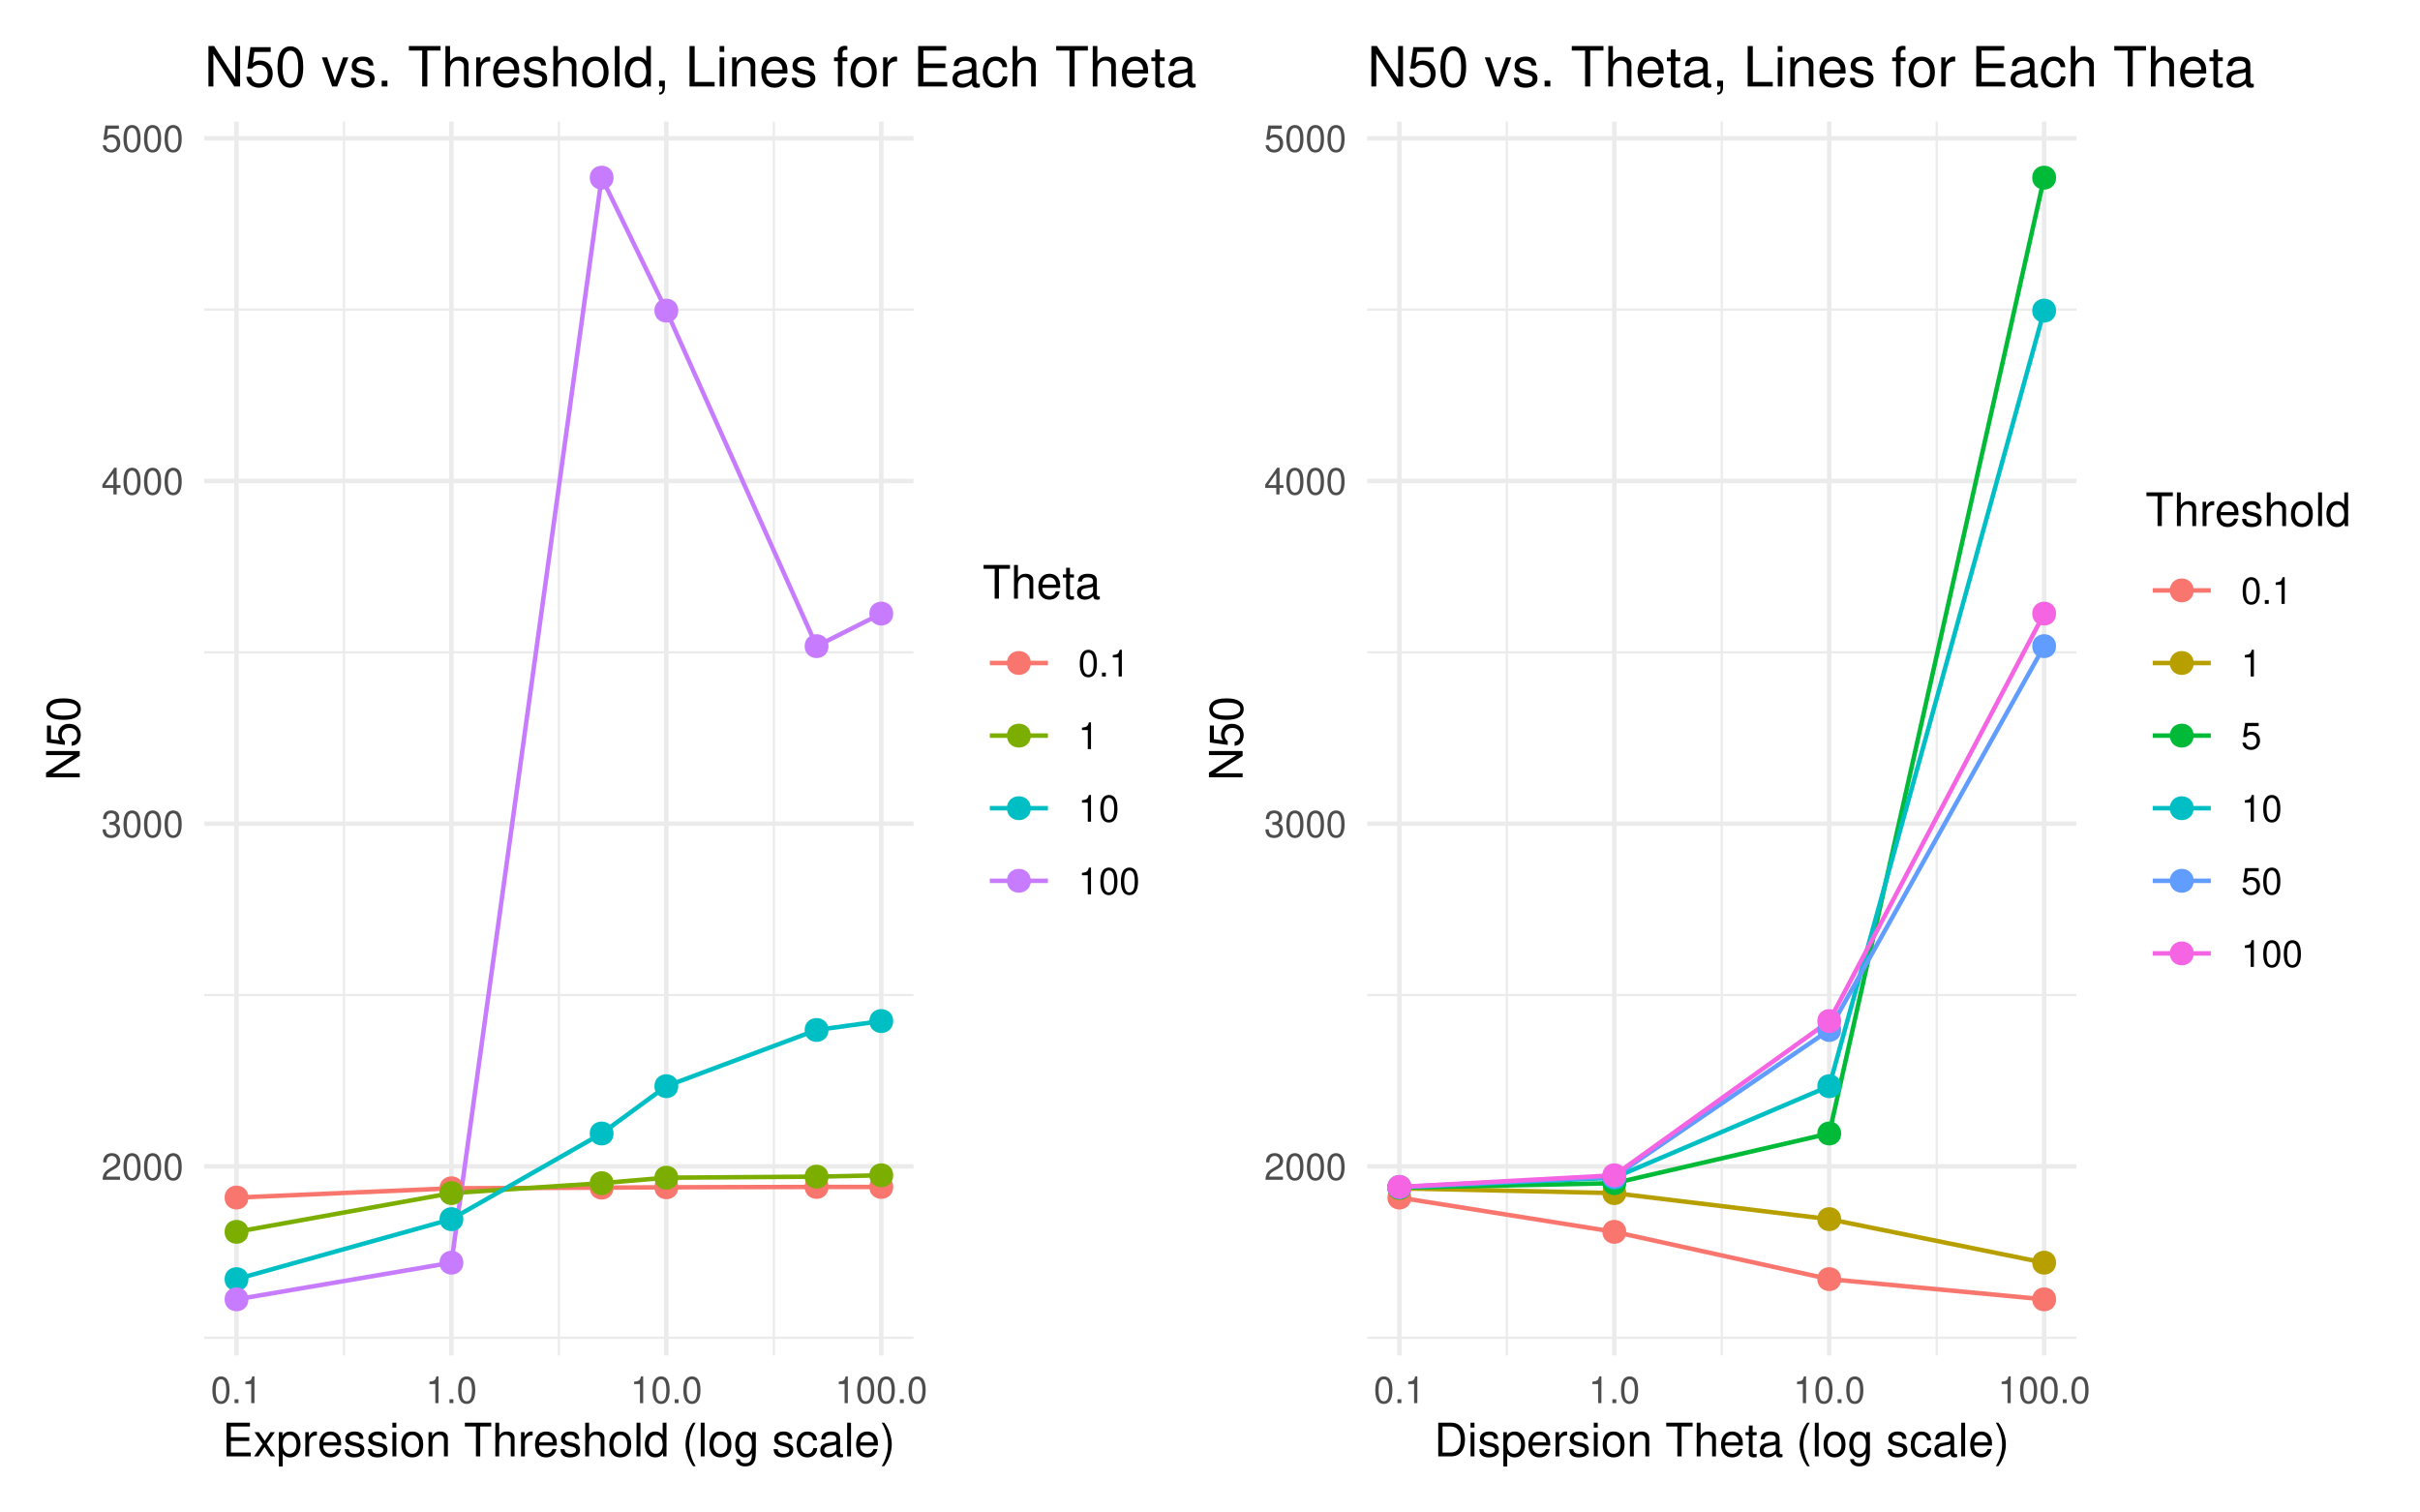 <?xml version="1.0" encoding="UTF-8"?>
<svg xmlns="http://www.w3.org/2000/svg" xmlns:xlink="http://www.w3.org/1999/xlink" width="576pt" height="360pt" viewBox="0 0 576 360" version="1.1">
<defs>
<g>
<symbol overflow="visible" id="glyph0-0">
<path style="stroke:none;" d=""/>
</symbol>
<symbol overflow="visible" id="glyph0-1">
<path style="stroke:none;" d="M 4.453 -0.766 L 1.172 -0.766 C 1.25 -1.297 1.531 -1.625 2.297 -2.094 L 3.172 -2.594 C 4.047 -3.062 4.5 -3.719 4.5 -4.5 C 4.5 -5.031 4.281 -5.531 3.922 -5.875 C 3.547 -6.203 3.094 -6.359 2.5 -6.359 C 1.703 -6.359 1.125 -6.078 0.781 -5.531 C 0.547 -5.203 0.453 -4.797 0.438 -4.156 L 1.219 -4.156 C 1.234 -4.594 1.297 -4.844 1.406 -5.062 C 1.594 -5.438 2 -5.688 2.469 -5.688 C 3.172 -5.688 3.703 -5.172 3.703 -4.484 C 3.703 -3.969 3.406 -3.531 2.859 -3.219 L 2.047 -2.75 C 0.75 -2 0.375 -1.406 0.297 -0.016 L 4.453 -0.016 Z M 4.453 -0.766 "/>
</symbol>
<symbol overflow="visible" id="glyph0-2">
<path style="stroke:none;" d="M 2.422 -6.359 C 1.844 -6.359 1.312 -6.094 0.984 -5.672 C 0.578 -5.109 0.375 -4.25 0.375 -3.078 C 0.375 -0.938 1.078 0.203 2.422 0.203 C 3.734 0.203 4.453 -0.938 4.453 -3.031 C 4.453 -4.25 4.266 -5.078 3.859 -5.672 C 3.531 -6.109 3.016 -6.359 2.422 -6.359 Z M 2.422 -5.672 C 3.25 -5.672 3.672 -4.828 3.672 -3.094 C 3.672 -1.281 3.266 -0.438 2.406 -0.438 C 1.578 -0.438 1.172 -1.312 1.172 -3.062 C 1.172 -4.828 1.578 -5.672 2.422 -5.672 Z M 2.422 -5.672 "/>
</symbol>
<symbol overflow="visible" id="glyph0-3">
<path style="stroke:none;" d="M 1.938 -2.922 L 2.359 -2.922 C 3.203 -2.922 3.656 -2.531 3.656 -1.766 C 3.656 -0.969 3.172 -0.484 2.375 -0.484 C 1.516 -0.484 1.109 -0.922 1.062 -1.844 L 0.281 -1.844 C 0.312 -1.344 0.406 -1 0.547 -0.719 C 0.875 -0.109 1.484 0.203 2.344 0.203 C 3.625 0.203 4.453 -0.578 4.453 -1.781 C 4.453 -2.594 4.141 -3.031 3.391 -3.297 C 3.969 -3.531 4.266 -3.969 4.266 -4.609 C 4.266 -5.703 3.547 -6.359 2.359 -6.359 C 1.109 -6.359 0.438 -5.656 0.406 -4.312 L 1.188 -4.312 C 1.203 -4.703 1.234 -4.922 1.328 -5.109 C 1.5 -5.469 1.891 -5.688 2.375 -5.688 C 3.062 -5.688 3.469 -5.266 3.469 -4.578 C 3.469 -4.141 3.312 -3.859 2.969 -3.719 C 2.766 -3.625 2.484 -3.594 1.938 -3.578 Z M 1.938 -2.922 "/>
</symbol>
<symbol overflow="visible" id="glyph0-4">
<path style="stroke:none;" d="M 2.875 -1.547 L 2.875 0 L 3.656 0 L 3.656 -1.547 L 4.578 -1.547 L 4.578 -2.234 L 3.656 -2.234 L 3.656 -6.359 L 3.078 -6.359 L 0.25 -2.359 L 0.25 -1.547 Z M 2.875 -2.234 L 0.922 -2.234 L 2.875 -5.047 Z M 2.875 -2.234 "/>
</symbol>
<symbol overflow="visible" id="glyph0-5">
<path style="stroke:none;" d="M 4.188 -6.234 L 0.969 -6.234 L 0.5 -2.844 L 1.219 -2.844 C 1.578 -3.266 1.875 -3.422 2.359 -3.422 C 3.203 -3.422 3.719 -2.844 3.719 -1.922 C 3.719 -1.031 3.203 -0.484 2.359 -0.484 C 1.688 -0.484 1.266 -0.828 1.078 -1.531 L 0.312 -1.531 C 0.406 -1.016 0.5 -0.781 0.688 -0.547 C 1.031 -0.078 1.672 0.203 2.375 0.203 C 3.641 0.203 4.516 -0.719 4.516 -2.031 C 4.516 -3.266 3.688 -4.109 2.5 -4.109 C 2.062 -4.109 1.703 -4 1.344 -3.734 L 1.594 -5.469 L 4.188 -5.469 Z M 4.188 -6.234 "/>
</symbol>
<symbol overflow="visible" id="glyph0-6">
<path style="stroke:none;" d="M 1.688 -0.922 L 0.766 -0.922 L 0.766 0 L 1.688 0 Z M 1.688 -0.922 "/>
</symbol>
<symbol overflow="visible" id="glyph0-7">
<path style="stroke:none;" d="M 2.281 -4.531 L 2.281 0 L 3.047 0 L 3.047 -6.359 L 2.547 -6.359 C 2.266 -5.391 2.094 -5.25 0.891 -5.094 L 0.891 -4.531 Z M 2.281 -4.531 "/>
</symbol>
<symbol overflow="visible" id="glyph1-0">
<path style="stroke:none;" d=""/>
</symbol>
<symbol overflow="visible" id="glyph1-1">
<path style="stroke:none;" d="M 2.016 -3.656 L 6.375 -3.656 L 6.375 -4.547 L 2.016 -4.547 L 2.016 -7.109 L 6.547 -7.109 L 6.547 -8.016 L 0.984 -8.016 L 0.984 0 L 6.75 0 L 6.75 -0.906 L 2.016 -0.906 Z M 2.016 -3.656 "/>
</symbol>
<symbol overflow="visible" id="glyph1-2">
<path style="stroke:none;" d="M 3.219 -2.984 L 5.141 -5.766 L 4.109 -5.766 L 2.734 -3.672 L 1.344 -5.766 L 0.297 -5.766 L 2.219 -2.938 L 0.188 0 L 1.234 0 L 2.688 -2.219 L 4.141 0 L 5.203 0 Z M 3.219 -2.984 "/>
</symbol>
<symbol overflow="visible" id="glyph1-3">
<path style="stroke:none;" d="M 0.594 2.391 L 1.516 2.391 L 1.516 -0.609 C 2 -0.016 2.547 0.25 3.281 0.25 C 4.781 0.25 5.75 -0.953 5.75 -2.781 C 5.75 -4.719 4.812 -5.922 3.281 -5.922 C 2.5 -5.922 1.875 -5.578 1.438 -4.891 L 1.438 -5.766 L 0.594 -5.766 Z M 3.125 -5.078 C 4.141 -5.078 4.797 -4.188 4.797 -2.812 C 4.797 -1.5 4.125 -0.609 3.125 -0.609 C 2.141 -0.609 1.516 -1.484 1.516 -2.844 C 1.516 -4.188 2.141 -5.078 3.125 -5.078 Z M 3.125 -5.078 "/>
</symbol>
<symbol overflow="visible" id="glyph1-4">
<path style="stroke:none;" d="M 0.766 -5.766 L 0.766 0 L 1.688 0 L 1.688 -2.984 C 1.688 -4.375 2.266 -5 3.531 -4.969 L 3.531 -5.891 C 3.375 -5.922 3.281 -5.922 3.172 -5.922 C 2.578 -5.922 2.141 -5.578 1.609 -4.719 L 1.609 -5.766 Z M 0.766 -5.766 "/>
</symbol>
<symbol overflow="visible" id="glyph1-5">
<path style="stroke:none;" d="M 5.641 -2.578 C 5.641 -3.453 5.578 -3.984 5.406 -4.406 C 5.031 -5.359 4.156 -5.922 3.078 -5.922 C 1.469 -5.922 0.438 -4.703 0.438 -2.812 C 0.438 -0.906 1.438 0.25 3.062 0.25 C 4.375 0.25 5.297 -0.5 5.516 -1.75 L 4.594 -1.75 C 4.344 -0.984 3.828 -0.594 3.094 -0.594 C 2.516 -0.594 2.016 -0.859 1.703 -1.344 C 1.484 -1.672 1.406 -2 1.391 -2.578 Z M 1.422 -3.328 C 1.5 -4.391 2.141 -5.078 3.062 -5.078 C 4 -5.078 4.656 -4.359 4.656 -3.328 Z M 1.422 -3.328 "/>
</symbol>
<symbol overflow="visible" id="glyph1-6">
<path style="stroke:none;" d="M 4.812 -4.156 C 4.812 -5.297 4.062 -5.922 2.734 -5.922 C 1.391 -5.922 0.516 -5.234 0.516 -4.172 C 0.516 -3.266 0.984 -2.844 2.344 -2.516 L 3.203 -2.297 C 3.844 -2.141 4.094 -1.906 4.094 -1.5 C 4.094 -0.953 3.547 -0.594 2.75 -0.594 C 2.25 -0.594 1.844 -0.734 1.609 -0.984 C 1.469 -1.141 1.391 -1.312 1.344 -1.719 L 0.375 -1.719 C 0.422 -0.391 1.172 0.25 2.672 0.25 C 4.125 0.25 5.047 -0.469 5.047 -1.578 C 5.047 -2.438 4.562 -2.906 3.422 -3.172 L 2.547 -3.391 C 1.797 -3.562 1.469 -3.812 1.469 -4.219 C 1.469 -4.75 1.953 -5.078 2.688 -5.078 C 3.438 -5.078 3.828 -4.766 3.844 -4.156 Z M 4.812 -4.156 "/>
</symbol>
<symbol overflow="visible" id="glyph1-7">
<path style="stroke:none;" d="M 1.656 -5.766 L 0.734 -5.766 L 0.734 0 L 1.656 0 Z M 1.656 -8.016 L 0.719 -8.016 L 0.719 -6.859 L 1.656 -6.859 Z M 1.656 -8.016 "/>
</symbol>
<symbol overflow="visible" id="glyph1-8">
<path style="stroke:none;" d="M 2.984 -5.922 C 1.359 -5.922 0.391 -4.781 0.391 -2.844 C 0.391 -0.891 1.359 0.25 3 0.25 C 4.625 0.25 5.609 -0.906 5.609 -2.797 C 5.609 -4.797 4.656 -5.922 2.984 -5.922 Z M 3 -5.078 C 4.031 -5.078 4.656 -4.234 4.656 -2.812 C 4.656 -1.438 4.016 -0.594 3 -0.594 C 1.984 -0.594 1.359 -1.438 1.359 -2.844 C 1.359 -4.234 1.984 -5.078 3 -5.078 Z M 3 -5.078 "/>
</symbol>
<symbol overflow="visible" id="glyph1-9">
<path style="stroke:none;" d="M 0.766 -5.766 L 0.766 0 L 1.688 0 L 1.688 -3.172 C 1.688 -4.359 2.312 -5.125 3.25 -5.125 C 3.984 -5.125 4.438 -4.688 4.438 -4 L 4.438 0 L 5.359 0 L 5.359 -4.359 C 5.359 -5.312 4.641 -5.922 3.531 -5.922 C 2.672 -5.922 2.125 -5.594 1.609 -4.797 L 1.609 -5.766 Z M 0.766 -5.766 "/>
</symbol>
<symbol overflow="visible" id="glyph1-10">
<path style="stroke:none;" d=""/>
</symbol>
<symbol overflow="visible" id="glyph1-11">
<path style="stroke:none;" d="M 3.891 -7.109 L 6.516 -7.109 L 6.516 -8.016 L 0.234 -8.016 L 0.234 -7.109 L 2.875 -7.109 L 2.875 0 L 3.891 0 Z M 3.891 -7.109 "/>
</symbol>
<symbol overflow="visible" id="glyph1-12">
<path style="stroke:none;" d="M 0.766 -8.016 L 0.766 0 L 1.688 0 L 1.688 -3.172 C 1.688 -4.359 2.297 -5.125 3.25 -5.125 C 3.547 -5.125 3.844 -5.031 4.062 -4.875 C 4.328 -4.672 4.438 -4.406 4.438 -4 L 4.438 0 L 5.344 0 L 5.344 -4.359 C 5.344 -5.328 4.656 -5.922 3.531 -5.922 C 2.719 -5.922 2.219 -5.672 1.688 -4.969 L 1.688 -8.016 Z M 0.766 -8.016 "/>
</symbol>
<symbol overflow="visible" id="glyph1-13">
<path style="stroke:none;" d="M 1.672 -8.016 L 0.75 -8.016 L 0.75 0 L 1.672 0 Z M 1.672 -8.016 "/>
</symbol>
<symbol overflow="visible" id="glyph1-14">
<path style="stroke:none;" d="M 5.438 -8.016 L 4.531 -8.016 L 4.531 -5.031 C 4.141 -5.625 3.531 -5.922 2.766 -5.922 C 1.266 -5.922 0.281 -4.734 0.281 -2.891 C 0.281 -0.953 1.234 0.25 2.797 0.25 C 3.594 0.25 4.141 -0.047 4.625 -0.766 L 4.625 0 L 5.438 0 Z M 2.922 -5.078 C 3.906 -5.078 4.531 -4.203 4.531 -2.812 C 4.531 -1.484 3.891 -0.609 2.922 -0.609 C 1.906 -0.609 1.25 -1.5 1.25 -2.844 C 1.25 -4.188 1.906 -5.078 2.922 -5.078 Z M 2.922 -5.078 "/>
</symbol>
<symbol overflow="visible" id="glyph1-15">
<path style="stroke:none;" d="M 2.594 -8.016 C 1.5 -6.578 0.797 -4.578 0.797 -2.844 C 0.797 -1.109 1.5 0.891 2.594 2.328 L 3.203 2.328 C 2.234 0.766 1.688 -1.094 1.688 -2.844 C 1.688 -4.594 2.234 -6.453 3.203 -8.016 Z M 2.594 -8.016 "/>
</symbol>
<symbol overflow="visible" id="glyph1-16">
<path style="stroke:none;" d="M 4.438 -5.766 L 4.438 -4.922 C 3.984 -5.625 3.469 -5.922 2.75 -5.922 C 1.359 -5.922 0.391 -4.625 0.391 -2.781 C 0.391 -1.812 0.609 -1.109 1.109 -0.531 C 1.547 -0.016 2.094 0.25 2.688 0.25 C 3.375 0.25 3.875 -0.062 4.359 -0.781 L 4.359 -0.484 C 4.359 1.062 3.922 1.625 2.781 1.625 C 2 1.625 1.594 1.312 1.5 0.656 L 0.578 0.656 C 0.656 1.734 1.5 2.391 2.766 2.391 C 3.609 2.391 4.312 2.125 4.688 1.656 C 5.125 1.125 5.297 0.406 5.297 -0.953 L 5.297 -5.766 Z M 2.844 -5.078 C 3.812 -5.078 4.359 -4.266 4.359 -2.812 C 4.359 -1.406 3.797 -0.594 2.844 -0.594 C 1.891 -0.594 1.344 -1.422 1.344 -2.844 C 1.344 -4.25 1.891 -5.078 2.844 -5.078 Z M 2.844 -5.078 "/>
</symbol>
<symbol overflow="visible" id="glyph1-17">
<path style="stroke:none;" d="M 5.188 -3.828 C 5.141 -4.391 5.016 -4.75 4.797 -5.078 C 4.406 -5.609 3.703 -5.922 2.906 -5.922 C 1.344 -5.922 0.344 -4.703 0.344 -2.781 C 0.344 -0.922 1.328 0.25 2.891 0.25 C 4.266 0.25 5.141 -0.578 5.25 -1.984 L 4.328 -1.984 C 4.172 -1.062 3.703 -0.594 2.922 -0.594 C 1.906 -0.594 1.297 -1.422 1.297 -2.781 C 1.297 -4.219 1.891 -5.078 2.891 -5.078 C 3.656 -5.078 4.141 -4.625 4.25 -3.828 Z M 5.188 -3.828 "/>
</symbol>
<symbol overflow="visible" id="glyph1-18">
<path style="stroke:none;" d="M 5.891 -0.531 C 5.781 -0.516 5.734 -0.516 5.688 -0.516 C 5.375 -0.516 5.188 -0.688 5.188 -0.969 L 5.188 -4.359 C 5.188 -5.375 4.438 -5.922 3.031 -5.922 C 2.172 -5.922 1.5 -5.688 1.109 -5.266 C 0.844 -4.969 0.734 -4.625 0.719 -4.062 L 1.641 -4.062 C 1.719 -4.766 2.141 -5.078 2.984 -5.078 C 3.828 -5.078 4.281 -4.781 4.281 -4.219 L 4.281 -3.984 C 4.266 -3.594 4.062 -3.438 3.328 -3.344 C 2.031 -3.172 1.828 -3.141 1.469 -2.984 C 0.797 -2.703 0.469 -2.203 0.469 -1.453 C 0.469 -0.406 1.188 0.25 2.359 0.25 C 3.078 0.25 3.656 0 4.312 -0.594 C 4.375 0 4.656 0.25 5.266 0.25 C 5.453 0.25 5.578 0.234 5.891 0.156 Z M 4.281 -1.812 C 4.281 -1.5 4.188 -1.312 3.922 -1.062 C 3.547 -0.719 3.094 -0.547 2.547 -0.547 C 1.844 -0.547 1.422 -0.891 1.422 -1.469 C 1.422 -2.078 1.812 -2.391 2.812 -2.531 C 3.781 -2.656 3.969 -2.703 4.281 -2.844 Z M 4.281 -1.812 "/>
</symbol>
<symbol overflow="visible" id="glyph1-19">
<path style="stroke:none;" d="M 1.016 2.328 C 2.125 0.891 2.812 -1.109 2.812 -2.844 C 2.812 -4.578 2.125 -6.578 1.016 -8.016 L 0.422 -8.016 C 1.391 -6.453 1.922 -4.594 1.922 -2.844 C 1.922 -1.094 1.391 0.766 0.422 2.328 Z M 1.016 2.328 "/>
</symbol>
<symbol overflow="visible" id="glyph1-20">
<path style="stroke:none;" d="M 2.797 -5.766 L 1.844 -5.766 L 1.844 -7.344 L 0.938 -7.344 L 0.938 -5.766 L 0.156 -5.766 L 0.156 -5.016 L 0.938 -5.016 L 0.938 -0.656 C 0.938 -0.062 1.328 0.25 2.047 0.25 C 2.281 0.25 2.484 0.234 2.797 0.172 L 2.797 -0.594 C 2.656 -0.562 2.547 -0.547 2.359 -0.547 C 1.953 -0.547 1.844 -0.656 1.844 -1.062 L 1.844 -5.016 L 2.797 -5.016 Z M 2.797 -5.766 "/>
</symbol>
<symbol overflow="visible" id="glyph1-21">
<path style="stroke:none;" d="M 0.984 0 L 4.062 0 C 6.094 0 7.344 -1.516 7.344 -4.016 C 7.344 -6.5 6.109 -8.016 4.062 -8.016 L 0.984 -8.016 Z M 2 -0.906 L 2 -7.109 L 3.891 -7.109 C 5.484 -7.109 6.312 -6.047 6.312 -4 C 6.312 -1.969 5.484 -0.906 3.891 -0.906 Z M 2 -0.906 "/>
</symbol>
<symbol overflow="visible" id="glyph2-0">
<path style="stroke:none;" d=""/>
</symbol>
<symbol overflow="visible" id="glyph2-1">
<path style="stroke:none;" d="M -8.016 -7.109 L -8.016 -6.141 L -1.469 -6.141 L -8.016 -1.953 L -8.016 -0.844 L 0 -0.844 L 0 -1.797 L -6.5 -1.797 L 0 -5.953 L 0 -7.109 Z M -8.016 -7.109 "/>
</symbol>
<symbol overflow="visible" id="glyph2-2">
<path style="stroke:none;" d="M -7.797 -5.234 L -7.797 -1.203 L -3.547 -0.625 L -3.547 -1.516 C -4.094 -1.969 -4.281 -2.344 -4.281 -2.953 C -4.281 -4 -3.562 -4.656 -2.406 -4.656 C -1.281 -4.656 -0.609 -4 -0.609 -2.953 C -0.609 -2.094 -1.031 -1.578 -1.906 -1.359 L -1.906 -0.391 C -1.281 -0.516 -0.969 -0.625 -0.688 -0.859 C -0.094 -1.297 0.25 -2.094 0.25 -2.969 C 0.25 -4.547 -0.891 -5.641 -2.547 -5.641 C -4.078 -5.641 -5.141 -4.625 -5.141 -3.125 C -5.141 -2.578 -5 -2.141 -4.656 -1.688 L -6.844 -1.984 L -6.844 -5.234 Z M -7.797 -5.234 "/>
</symbol>
<symbol overflow="visible" id="glyph2-3">
<path style="stroke:none;" d="M -7.953 -3.031 C -7.953 -2.297 -7.625 -1.641 -7.078 -1.234 C -6.375 -0.719 -5.328 -0.469 -3.844 -0.469 C -1.172 -0.469 0.25 -1.359 0.25 -3.031 C 0.25 -4.672 -1.172 -5.578 -3.781 -5.578 C -5.328 -5.578 -6.359 -5.328 -7.078 -4.812 C -7.641 -4.406 -7.953 -3.766 -7.953 -3.031 Z M -7.094 -3.031 C -7.094 -4.062 -6.031 -4.594 -3.875 -4.594 C -1.609 -4.594 -0.547 -4.078 -0.547 -3 C -0.547 -1.984 -1.656 -1.469 -3.844 -1.469 C -6.031 -1.469 -7.094 -1.984 -7.094 -3.031 Z M -7.094 -3.031 "/>
</symbol>
<symbol overflow="visible" id="glyph3-0">
<path style="stroke:none;" d=""/>
</symbol>
<symbol overflow="visible" id="glyph3-1">
<path style="stroke:none;" d="M 8.531 -9.625 L 7.375 -9.625 L 7.375 -1.75 L 2.344 -9.625 L 1 -9.625 L 1 0 L 2.172 0 L 2.172 -7.797 L 7.141 0 L 8.531 0 Z M 8.531 -9.625 "/>
</symbol>
<symbol overflow="visible" id="glyph3-2">
<path style="stroke:none;" d="M 6.281 -9.359 L 1.453 -9.359 L 0.75 -4.266 L 1.828 -4.266 C 2.359 -4.906 2.812 -5.141 3.547 -5.141 C 4.812 -5.141 5.578 -4.281 5.578 -2.891 C 5.578 -1.547 4.812 -0.719 3.531 -0.719 C 2.516 -0.719 1.906 -1.234 1.625 -2.297 L 0.469 -2.297 C 0.625 -1.531 0.75 -1.156 1.031 -0.812 C 1.562 -0.109 2.516 0.297 3.562 0.297 C 5.453 0.297 6.766 -1.062 6.766 -3.047 C 6.766 -4.891 5.547 -6.172 3.75 -6.172 C 3.094 -6.172 2.562 -6 2.016 -5.594 L 2.391 -8.219 L 6.281 -8.219 Z M 6.281 -9.359 "/>
</symbol>
<symbol overflow="visible" id="glyph3-3">
<path style="stroke:none;" d="M 3.625 -9.547 C 2.766 -9.547 1.969 -9.156 1.484 -8.5 C 0.875 -7.656 0.562 -6.391 0.562 -4.625 C 0.562 -1.406 1.625 0.297 3.625 0.297 C 5.609 0.297 6.688 -1.406 6.688 -4.547 C 6.688 -6.391 6.406 -7.625 5.781 -8.5 C 5.297 -9.156 4.516 -9.547 3.625 -9.547 Z M 3.625 -8.516 C 4.891 -8.516 5.5 -7.234 5.5 -4.641 C 5.5 -1.922 4.891 -0.656 3.609 -0.656 C 2.375 -0.656 1.75 -1.984 1.75 -4.609 C 1.75 -7.234 2.375 -8.516 3.625 -8.516 Z M 3.625 -8.516 "/>
</symbol>
<symbol overflow="visible" id="glyph3-4">
<path style="stroke:none;" d=""/>
</symbol>
<symbol overflow="visible" id="glyph3-5">
<path style="stroke:none;" d="M 3.766 0 L 6.422 -6.922 L 5.172 -6.922 L 3.219 -1.312 L 1.375 -6.922 L 0.125 -6.922 L 2.562 0 Z M 3.766 0 "/>
</symbol>
<symbol overflow="visible" id="glyph3-6">
<path style="stroke:none;" d="M 5.781 -4.984 C 5.766 -6.344 4.875 -7.109 3.281 -7.109 C 1.656 -7.109 0.625 -6.281 0.625 -5 C 0.625 -3.922 1.172 -3.406 2.812 -3.016 L 3.844 -2.766 C 4.609 -2.578 4.906 -2.297 4.906 -1.812 C 4.906 -1.156 4.266 -0.719 3.297 -0.719 C 2.703 -0.719 2.203 -0.891 1.922 -1.172 C 1.75 -1.375 1.672 -1.578 1.609 -2.062 L 0.453 -2.062 C 0.5 -0.469 1.406 0.297 3.203 0.297 C 4.953 0.297 6.062 -0.547 6.062 -1.891 C 6.062 -2.922 5.484 -3.484 4.109 -3.812 L 3.047 -4.062 C 2.156 -4.281 1.766 -4.562 1.766 -5.062 C 1.766 -5.703 2.344 -6.094 3.234 -6.094 C 4.125 -6.094 4.594 -5.719 4.625 -4.984 Z M 5.781 -4.984 "/>
</symbol>
<symbol overflow="visible" id="glyph3-7">
<path style="stroke:none;" d="M 2.516 -1.375 L 1.156 -1.375 L 1.156 0 L 2.516 0 Z M 2.516 -1.375 "/>
</symbol>
<symbol overflow="visible" id="glyph3-8">
<path style="stroke:none;" d="M 4.672 -8.547 L 7.828 -8.547 L 7.828 -9.625 L 0.281 -9.625 L 0.281 -8.547 L 3.453 -8.547 L 3.453 0 L 4.672 0 Z M 4.672 -8.547 "/>
</symbol>
<symbol overflow="visible" id="glyph3-9">
<path style="stroke:none;" d="M 0.922 -9.625 L 0.922 0 L 2.016 0 L 2.016 -3.812 C 2.016 -5.234 2.766 -6.156 3.891 -6.156 C 4.266 -6.156 4.609 -6.047 4.875 -5.844 C 5.188 -5.609 5.328 -5.281 5.328 -4.797 L 5.328 0 L 6.422 0 L 6.422 -5.234 C 6.422 -6.391 5.578 -7.109 4.234 -7.109 C 3.266 -7.109 2.672 -6.812 2.016 -5.969 L 2.016 -9.625 Z M 0.922 -9.625 "/>
</symbol>
<symbol overflow="visible" id="glyph3-10">
<path style="stroke:none;" d="M 0.906 -6.922 L 0.906 0 L 2.016 0 L 2.016 -3.594 C 2.031 -5.25 2.719 -6 4.234 -5.953 L 4.234 -7.078 C 4.047 -7.109 3.953 -7.109 3.812 -7.109 C 3.109 -7.109 2.562 -6.688 1.922 -5.672 L 1.922 -6.922 Z M 0.906 -6.922 "/>
</symbol>
<symbol overflow="visible" id="glyph3-11">
<path style="stroke:none;" d="M 6.766 -3.094 C 6.766 -4.141 6.688 -4.781 6.5 -5.297 C 6.047 -6.438 4.984 -7.109 3.703 -7.109 C 1.766 -7.109 0.531 -5.656 0.531 -3.359 C 0.531 -1.078 1.719 0.297 3.672 0.297 C 5.25 0.297 6.344 -0.594 6.625 -2.094 L 5.516 -2.094 C 5.219 -1.188 4.594 -0.719 3.703 -0.719 C 3.016 -0.719 2.422 -1.031 2.047 -1.609 C 1.781 -2 1.688 -2.406 1.672 -3.094 Z M 1.703 -3.984 C 1.797 -5.266 2.578 -6.094 3.688 -6.094 C 4.812 -6.094 5.578 -5.234 5.578 -3.984 Z M 1.703 -3.984 "/>
</symbol>
<symbol overflow="visible" id="glyph3-12">
<path style="stroke:none;" d="M 3.594 -7.109 C 1.641 -7.109 0.469 -5.734 0.469 -3.406 C 0.469 -1.062 1.641 0.297 3.609 0.297 C 5.562 0.297 6.734 -1.078 6.734 -3.359 C 6.734 -5.75 5.594 -7.109 3.594 -7.109 Z M 3.609 -6.094 C 4.844 -6.094 5.578 -5.078 5.578 -3.359 C 5.578 -1.734 4.812 -0.719 3.609 -0.719 C 2.375 -0.719 1.625 -1.734 1.625 -3.406 C 1.625 -5.078 2.375 -6.094 3.609 -6.094 Z M 3.609 -6.094 "/>
</symbol>
<symbol overflow="visible" id="glyph3-13">
<path style="stroke:none;" d="M 2 -9.625 L 0.891 -9.625 L 0.891 0 L 2 0 Z M 2 -9.625 "/>
</symbol>
<symbol overflow="visible" id="glyph3-14">
<path style="stroke:none;" d="M 6.531 -9.625 L 5.438 -9.625 L 5.438 -6.047 C 4.984 -6.75 4.234 -7.109 3.312 -7.109 C 1.516 -7.109 0.344 -5.672 0.344 -3.469 C 0.344 -1.141 1.484 0.297 3.359 0.297 C 4.297 0.297 4.969 -0.047 5.562 -0.906 L 5.562 0 L 6.531 0 Z M 3.5 -6.094 C 4.688 -6.094 5.438 -5.047 5.438 -3.375 C 5.438 -1.781 4.672 -0.719 3.516 -0.719 C 2.297 -0.719 1.484 -1.797 1.484 -3.406 C 1.484 -5.016 2.297 -6.094 3.5 -6.094 Z M 3.5 -6.094 "/>
</symbol>
<symbol overflow="visible" id="glyph3-15">
<path style="stroke:none;" d="M 1.156 -1.375 L 1.156 0 L 1.938 0 L 1.938 0.234 C 1.938 1.156 1.766 1.406 1.156 1.438 L 1.156 1.938 C 2.016 1.969 2.531 1.328 2.531 0.219 L 2.531 -1.375 Z M 1.156 -1.375 "/>
</symbol>
<symbol overflow="visible" id="glyph3-16">
<path style="stroke:none;" d="M 2.281 -9.625 L 1.062 -9.625 L 1.062 0 L 7.031 0 L 7.031 -1.078 L 2.281 -1.078 Z M 2.281 -9.625 "/>
</symbol>
<symbol overflow="visible" id="glyph3-17">
<path style="stroke:none;" d="M 1.984 -6.922 L 0.891 -6.922 L 0.891 0 L 1.984 0 Z M 1.984 -9.625 L 0.875 -9.625 L 0.875 -8.234 L 1.984 -8.234 Z M 1.984 -9.625 "/>
</symbol>
<symbol overflow="visible" id="glyph3-18">
<path style="stroke:none;" d="M 0.922 -6.922 L 0.922 0 L 2.031 0 L 2.031 -3.812 C 2.031 -5.234 2.766 -6.156 3.906 -6.156 C 4.781 -6.156 5.328 -5.625 5.328 -4.797 L 5.328 0 L 6.438 0 L 6.438 -5.234 C 6.438 -6.375 5.578 -7.109 4.234 -7.109 C 3.203 -7.109 2.547 -6.719 1.938 -5.75 L 1.938 -6.922 Z M 0.922 -6.922 "/>
</symbol>
<symbol overflow="visible" id="glyph3-19">
<path style="stroke:none;" d="M 3.406 -6.922 L 2.25 -6.922 L 2.25 -8 C 2.25 -8.469 2.516 -8.703 3.031 -8.703 C 3.109 -8.703 3.156 -8.703 3.406 -8.688 L 3.406 -9.594 C 3.156 -9.656 3.016 -9.672 2.781 -9.672 C 1.766 -9.672 1.156 -9.078 1.156 -8.094 L 1.156 -6.922 L 0.234 -6.922 L 0.234 -6.016 L 1.156 -6.016 L 1.156 0 L 2.25 0 L 2.25 -6.016 L 3.406 -6.016 Z M 3.406 -6.922 "/>
</symbol>
<symbol overflow="visible" id="glyph3-20">
<path style="stroke:none;" d="M 2.422 -4.391 L 7.656 -4.391 L 7.656 -5.469 L 2.422 -5.469 L 2.422 -8.547 L 7.859 -8.547 L 7.859 -9.625 L 1.188 -9.625 L 1.188 0 L 8.094 0 L 8.094 -1.078 L 2.422 -1.078 Z M 2.422 -4.391 "/>
</symbol>
<symbol overflow="visible" id="glyph3-21">
<path style="stroke:none;" d="M 7.062 -0.641 C 6.938 -0.625 6.891 -0.625 6.828 -0.625 C 6.438 -0.625 6.234 -0.812 6.234 -1.156 L 6.234 -5.234 C 6.234 -6.453 5.328 -7.109 3.625 -7.109 C 2.609 -7.109 1.812 -6.828 1.328 -6.312 C 1.016 -5.953 0.891 -5.562 0.859 -4.875 L 1.969 -4.875 C 2.062 -5.719 2.562 -6.094 3.594 -6.094 C 4.594 -6.094 5.141 -5.734 5.141 -5.062 L 5.141 -4.781 C 5.125 -4.297 4.891 -4.125 3.984 -4.016 C 2.422 -3.812 2.188 -3.766 1.766 -3.594 C 0.969 -3.25 0.547 -2.641 0.547 -1.75 C 0.547 -0.484 1.422 0.297 2.828 0.297 C 3.703 0.297 4.391 0 5.172 -0.719 C 5.25 0 5.594 0.297 6.312 0.297 C 6.547 0.297 6.688 0.281 7.062 0.188 Z M 5.141 -2.172 C 5.141 -1.812 5.031 -1.578 4.703 -1.281 C 4.25 -0.875 3.703 -0.656 3.062 -0.656 C 2.203 -0.656 1.703 -1.062 1.703 -1.766 C 1.703 -2.5 2.172 -2.859 3.359 -3.031 C 4.547 -3.188 4.766 -3.25 5.141 -3.422 Z M 5.141 -2.172 "/>
</symbol>
<symbol overflow="visible" id="glyph3-22">
<path style="stroke:none;" d="M 6.219 -4.594 C 6.172 -5.266 6.016 -5.703 5.75 -6.094 C 5.281 -6.734 4.453 -7.109 3.484 -7.109 C 1.609 -7.109 0.406 -5.641 0.406 -3.344 C 0.406 -1.109 1.594 0.297 3.469 0.297 C 5.125 0.297 6.172 -0.688 6.297 -2.375 L 5.188 -2.375 C 5 -1.266 4.438 -0.719 3.5 -0.719 C 2.281 -0.719 1.562 -1.703 1.562 -3.344 C 1.562 -5.062 2.266 -6.094 3.469 -6.094 C 4.391 -6.094 4.984 -5.562 5.109 -4.594 Z M 6.219 -4.594 "/>
</symbol>
<symbol overflow="visible" id="glyph3-23">
<path style="stroke:none;" d="M 3.359 -6.922 L 2.219 -6.922 L 2.219 -8.812 L 1.125 -8.812 L 1.125 -6.922 L 0.188 -6.922 L 0.188 -6.016 L 1.125 -6.016 L 1.125 -0.797 C 1.125 -0.078 1.594 0.297 2.453 0.297 C 2.75 0.297 2.984 0.281 3.359 0.219 L 3.359 -0.719 C 3.188 -0.672 3.047 -0.656 2.828 -0.656 C 2.344 -0.656 2.219 -0.797 2.219 -1.281 L 2.219 -6.016 L 3.359 -6.016 Z M 3.359 -6.922 "/>
</symbol>
</g>
<clipPath id="clip1">
  <path d="M 48.617 318 L 217.43 318 L 217.43 319 L 48.617 319 Z M 48.617 318 "/>
</clipPath>
<clipPath id="clip2">
  <path d="M 48.617 236 L 217.43 236 L 217.43 238 L 48.617 238 Z M 48.617 236 "/>
</clipPath>
<clipPath id="clip3">
  <path d="M 48.617 155 L 217.43 155 L 217.43 156 L 48.617 156 Z M 48.617 155 "/>
</clipPath>
<clipPath id="clip4">
  <path d="M 48.617 73 L 217.43 73 L 217.43 74 L 48.617 74 Z M 48.617 73 "/>
</clipPath>
<clipPath id="clip5">
  <path d="M 81 28.938 L 83 28.938 L 83 322.617 L 81 322.617 Z M 81 28.938 "/>
</clipPath>
<clipPath id="clip6">
  <path d="M 132 28.938 L 134 28.938 L 134 322.617 L 132 322.617 Z M 132 28.938 "/>
</clipPath>
<clipPath id="clip7">
  <path d="M 183 28.938 L 185 28.938 L 185 322.617 L 183 322.617 Z M 183 28.938 "/>
</clipPath>
<clipPath id="clip8">
  <path d="M 48.617 277 L 217.43 277 L 217.43 279 L 48.617 279 Z M 48.617 277 "/>
</clipPath>
<clipPath id="clip9">
  <path d="M 48.617 195 L 217.43 195 L 217.43 197 L 48.617 197 Z M 48.617 195 "/>
</clipPath>
<clipPath id="clip10">
  <path d="M 48.617 113 L 217.43 113 L 217.43 116 L 48.617 116 Z M 48.617 113 "/>
</clipPath>
<clipPath id="clip11">
  <path d="M 48.617 32 L 217.43 32 L 217.43 34 L 48.617 34 Z M 48.617 32 "/>
</clipPath>
<clipPath id="clip12">
  <path d="M 55 28.938 L 57 28.938 L 57 322.617 L 55 322.617 Z M 55 28.938 "/>
</clipPath>
<clipPath id="clip13">
  <path d="M 106 28.938 L 108 28.938 L 108 322.617 L 106 322.617 Z M 106 28.938 "/>
</clipPath>
<clipPath id="clip14">
  <path d="M 158 28.938 L 160 28.938 L 160 322.617 L 158 322.617 Z M 158 28.938 "/>
</clipPath>
<clipPath id="clip15">
  <path d="M 209 28.938 L 211 28.938 L 211 322.617 L 209 322.617 Z M 209 28.938 "/>
</clipPath>
<clipPath id="clip16">
  <path d="M 325.406 318 L 494.219 318 L 494.219 319 L 325.406 319 Z M 325.406 318 "/>
</clipPath>
<clipPath id="clip17">
  <path d="M 325.406 236 L 494.219 236 L 494.219 238 L 325.406 238 Z M 325.406 236 "/>
</clipPath>
<clipPath id="clip18">
  <path d="M 325.406 155 L 494.219 155 L 494.219 156 L 325.406 156 Z M 325.406 155 "/>
</clipPath>
<clipPath id="clip19">
  <path d="M 325.406 73 L 494.219 73 L 494.219 74 L 325.406 74 Z M 325.406 73 "/>
</clipPath>
<clipPath id="clip20">
  <path d="M 358 28.938 L 359 28.938 L 359 322.617 L 358 322.617 Z M 358 28.938 "/>
</clipPath>
<clipPath id="clip21">
  <path d="M 409 28.938 L 411 28.938 L 411 322.617 L 409 322.617 Z M 409 28.938 "/>
</clipPath>
<clipPath id="clip22">
  <path d="M 460 28.938 L 462 28.938 L 462 322.617 L 460 322.617 Z M 460 28.938 "/>
</clipPath>
<clipPath id="clip23">
  <path d="M 325.406 277 L 494.219 277 L 494.219 279 L 325.406 279 Z M 325.406 277 "/>
</clipPath>
<clipPath id="clip24">
  <path d="M 325.406 195 L 494.219 195 L 494.219 197 L 325.406 197 Z M 325.406 195 "/>
</clipPath>
<clipPath id="clip25">
  <path d="M 325.406 113 L 494.219 113 L 494.219 116 L 325.406 116 Z M 325.406 113 "/>
</clipPath>
<clipPath id="clip26">
  <path d="M 325.406 32 L 494.219 32 L 494.219 34 L 325.406 34 Z M 325.406 32 "/>
</clipPath>
<clipPath id="clip27">
  <path d="M 332 28.938 L 334 28.938 L 334 322.617 L 332 322.617 Z M 332 28.938 "/>
</clipPath>
<clipPath id="clip28">
  <path d="M 383 28.938 L 385 28.938 L 385 322.617 L 383 322.617 Z M 383 28.938 "/>
</clipPath>
<clipPath id="clip29">
  <path d="M 434 28.938 L 436 28.938 L 436 322.617 L 434 322.617 Z M 434 28.938 "/>
</clipPath>
<clipPath id="clip30">
  <path d="M 486 28.938 L 488 28.938 L 488 322.617 L 486 322.617 Z M 486 28.938 "/>
</clipPath>
</defs>
<g id="surface69">
<rect x="0" y="0" width="576" height="360" style="fill:rgb(100%,100%,100%);fill-opacity:1;stroke:none;"/>
<rect x="0" y="0" width="576" height="360" style="fill:rgb(100%,100%,100%);fill-opacity:1;stroke:none;"/>
<path style="fill:none;stroke-width:1.067;stroke-linecap:round;stroke-linejoin:round;stroke:rgb(100%,100%,100%);stroke-opacity:1;stroke-miterlimit:10;" d="M 0 360 L 576 360 L 576 0 L 0 0 Z M 0 360 "/>
<g clip-path="url(#clip1)" clip-rule="nonzero">
<path style="fill:none;stroke-width:0.533;stroke-linecap:butt;stroke-linejoin:round;stroke:rgb(92.157%,92.157%,92.157%);stroke-opacity:1;stroke-miterlimit:10;" d="M 48.617 318.406 L 217.43 318.406 "/>
</g>
<g clip-path="url(#clip2)" clip-rule="nonzero">
<path style="fill:none;stroke-width:0.533;stroke-linecap:butt;stroke-linejoin:round;stroke:rgb(92.157%,92.157%,92.157%);stroke-opacity:1;stroke-miterlimit:10;" d="M 48.617 236.836 L 217.43 236.836 "/>
</g>
<g clip-path="url(#clip3)" clip-rule="nonzero">
<path style="fill:none;stroke-width:0.533;stroke-linecap:butt;stroke-linejoin:round;stroke:rgb(92.157%,92.157%,92.157%);stroke-opacity:1;stroke-miterlimit:10;" d="M 48.617 155.266 L 217.43 155.266 "/>
</g>
<g clip-path="url(#clip4)" clip-rule="nonzero">
<path style="fill:none;stroke-width:0.533;stroke-linecap:butt;stroke-linejoin:round;stroke:rgb(92.157%,92.157%,92.157%);stroke-opacity:1;stroke-miterlimit:10;" d="M 48.617 73.691 L 217.43 73.691 "/>
</g>
<g clip-path="url(#clip5)" clip-rule="nonzero">
<path style="fill:none;stroke-width:0.533;stroke-linecap:butt;stroke-linejoin:round;stroke:rgb(92.157%,92.157%,92.157%);stroke-opacity:1;stroke-miterlimit:10;" d="M 81.871 322.621 L 81.871 28.938 "/>
</g>
<g clip-path="url(#clip6)" clip-rule="nonzero">
<path style="fill:none;stroke-width:0.533;stroke-linecap:butt;stroke-linejoin:round;stroke:rgb(92.157%,92.157%,92.157%);stroke-opacity:1;stroke-miterlimit:10;" d="M 133.023 322.621 L 133.023 28.938 "/>
</g>
<g clip-path="url(#clip7)" clip-rule="nonzero">
<path style="fill:none;stroke-width:0.533;stroke-linecap:butt;stroke-linejoin:round;stroke:rgb(92.157%,92.157%,92.157%);stroke-opacity:1;stroke-miterlimit:10;" d="M 184.18 322.621 L 184.18 28.938 "/>
</g>
<g clip-path="url(#clip8)" clip-rule="nonzero">
<path style="fill:none;stroke-width:1.067;stroke-linecap:butt;stroke-linejoin:round;stroke:rgb(92.157%,92.157%,92.157%);stroke-opacity:1;stroke-miterlimit:10;" d="M 48.617 277.621 L 217.43 277.621 "/>
</g>
<g clip-path="url(#clip9)" clip-rule="nonzero">
<path style="fill:none;stroke-width:1.067;stroke-linecap:butt;stroke-linejoin:round;stroke:rgb(92.157%,92.157%,92.157%);stroke-opacity:1;stroke-miterlimit:10;" d="M 48.617 196.051 L 217.43 196.051 "/>
</g>
<g clip-path="url(#clip10)" clip-rule="nonzero">
<path style="fill:none;stroke-width:1.067;stroke-linecap:butt;stroke-linejoin:round;stroke:rgb(92.157%,92.157%,92.157%);stroke-opacity:1;stroke-miterlimit:10;" d="M 48.617 114.477 L 217.43 114.477 "/>
</g>
<g clip-path="url(#clip11)" clip-rule="nonzero">
<path style="fill:none;stroke-width:1.067;stroke-linecap:butt;stroke-linejoin:round;stroke:rgb(92.157%,92.157%,92.157%);stroke-opacity:1;stroke-miterlimit:10;" d="M 48.617 32.906 L 217.43 32.906 "/>
</g>
<g clip-path="url(#clip12)" clip-rule="nonzero">
<path style="fill:none;stroke-width:1.067;stroke-linecap:butt;stroke-linejoin:round;stroke:rgb(92.157%,92.157%,92.157%);stroke-opacity:1;stroke-miterlimit:10;" d="M 56.293 322.621 L 56.293 28.938 "/>
</g>
<g clip-path="url(#clip13)" clip-rule="nonzero">
<path style="fill:none;stroke-width:1.067;stroke-linecap:butt;stroke-linejoin:round;stroke:rgb(92.157%,92.157%,92.157%);stroke-opacity:1;stroke-miterlimit:10;" d="M 107.445 322.621 L 107.445 28.938 "/>
</g>
<g clip-path="url(#clip14)" clip-rule="nonzero">
<path style="fill:none;stroke-width:1.067;stroke-linecap:butt;stroke-linejoin:round;stroke:rgb(92.157%,92.157%,92.157%);stroke-opacity:1;stroke-miterlimit:10;" d="M 158.602 322.621 L 158.602 28.938 "/>
</g>
<g clip-path="url(#clip15)" clip-rule="nonzero">
<path style="fill:none;stroke-width:1.067;stroke-linecap:butt;stroke-linejoin:round;stroke:rgb(92.157%,92.157%,92.157%);stroke-opacity:1;stroke-miterlimit:10;" d="M 209.758 322.621 L 209.758 28.938 "/>
</g>
<path style="fill:none;stroke-width:1.067;stroke-linecap:butt;stroke-linejoin:round;stroke:rgb(97.255%,46.275%,42.745%);stroke-opacity:1;stroke-miterlimit:10;" d="M 56.293 285.043 L 107.445 282.84 L 143.203 282.68 L 158.602 282.598 L 194.359 282.516 L 209.758 282.516 "/>
<path style="fill:none;stroke-width:1.067;stroke-linecap:butt;stroke-linejoin:round;stroke:rgb(48.627%,68.235%,0%);stroke-opacity:1;stroke-miterlimit:10;" d="M 56.293 293.199 L 107.445 283.984 L 143.203 281.617 L 158.602 280.312 L 194.359 280.066 L 209.758 279.742 "/>
<path style="fill:none;stroke-width:1.067;stroke-linecap:butt;stroke-linejoin:round;stroke:rgb(0%,74.902%,76.863%);stroke-opacity:1;stroke-miterlimit:10;" d="M 56.293 304.457 L 107.445 290.184 L 143.203 269.789 L 158.602 258.531 L 194.359 245.156 L 209.758 243.035 "/>
<path style="fill:none;stroke-width:1.067;stroke-linecap:butt;stroke-linejoin:round;stroke:rgb(78.039%,48.627%,100%);stroke-opacity:1;stroke-miterlimit:10;" d="M 56.293 309.27 L 107.445 300.543 L 143.203 42.289 L 158.602 73.938 L 194.359 153.797 L 209.758 146.047 "/>
<path style="fill-rule:nonzero;fill:rgb(97.255%,46.275%,42.745%);fill-opacity:1;stroke-width:0.709;stroke-linecap:round;stroke-linejoin:round;stroke:rgb(97.255%,46.275%,42.745%);stroke-opacity:1;stroke-miterlimit:10;" d="M 58.781 285.043 C 58.781 288.359 53.805 288.359 53.805 285.043 C 53.805 281.727 58.781 281.727 58.781 285.043 "/>
<path style="fill-rule:nonzero;fill:rgb(48.627%,68.235%,0%);fill-opacity:1;stroke-width:0.709;stroke-linecap:round;stroke-linejoin:round;stroke:rgb(48.627%,68.235%,0%);stroke-opacity:1;stroke-miterlimit:10;" d="M 58.781 293.199 C 58.781 296.52 53.805 296.52 53.805 293.199 C 53.805 289.883 58.781 289.883 58.781 293.199 "/>
<path style="fill-rule:nonzero;fill:rgb(0%,74.902%,76.863%);fill-opacity:1;stroke-width:0.709;stroke-linecap:round;stroke-linejoin:round;stroke:rgb(0%,74.902%,76.863%);stroke-opacity:1;stroke-miterlimit:10;" d="M 58.781 304.457 C 58.781 307.773 53.805 307.773 53.805 304.457 C 53.805 301.141 58.781 301.141 58.781 304.457 "/>
<path style="fill-rule:nonzero;fill:rgb(78.039%,48.627%,100%);fill-opacity:1;stroke-width:0.709;stroke-linecap:round;stroke-linejoin:round;stroke:rgb(78.039%,48.627%,100%);stroke-opacity:1;stroke-miterlimit:10;" d="M 58.781 309.27 C 58.781 312.586 53.805 312.586 53.805 309.27 C 53.805 305.953 58.781 305.953 58.781 309.27 "/>
<path style="fill-rule:nonzero;fill:rgb(97.255%,46.275%,42.745%);fill-opacity:1;stroke-width:0.709;stroke-linecap:round;stroke-linejoin:round;stroke:rgb(97.255%,46.275%,42.745%);stroke-opacity:1;stroke-miterlimit:10;" d="M 109.934 282.84 C 109.934 286.16 104.957 286.16 104.957 282.84 C 104.957 279.523 109.934 279.523 109.934 282.84 "/>
<path style="fill-rule:nonzero;fill:rgb(48.627%,68.235%,0%);fill-opacity:1;stroke-width:0.709;stroke-linecap:round;stroke-linejoin:round;stroke:rgb(48.627%,68.235%,0%);stroke-opacity:1;stroke-miterlimit:10;" d="M 109.934 283.984 C 109.934 287.301 104.957 287.301 104.957 283.984 C 104.957 280.664 109.934 280.664 109.934 283.984 "/>
<path style="fill-rule:nonzero;fill:rgb(0%,74.902%,76.863%);fill-opacity:1;stroke-width:0.709;stroke-linecap:round;stroke-linejoin:round;stroke:rgb(0%,74.902%,76.863%);stroke-opacity:1;stroke-miterlimit:10;" d="M 109.934 290.184 C 109.934 293.5 104.957 293.5 104.957 290.184 C 104.957 286.863 109.934 286.863 109.934 290.184 "/>
<path style="fill-rule:nonzero;fill:rgb(78.039%,48.627%,100%);fill-opacity:1;stroke-width:0.709;stroke-linecap:round;stroke-linejoin:round;stroke:rgb(78.039%,48.627%,100%);stroke-opacity:1;stroke-miterlimit:10;" d="M 109.934 300.543 C 109.934 303.859 104.957 303.859 104.957 300.543 C 104.957 297.223 109.934 297.223 109.934 300.543 "/>
<path style="fill-rule:nonzero;fill:rgb(97.255%,46.275%,42.745%);fill-opacity:1;stroke-width:0.709;stroke-linecap:round;stroke-linejoin:round;stroke:rgb(97.255%,46.275%,42.745%);stroke-opacity:1;stroke-miterlimit:10;" d="M 145.691 282.68 C 145.691 285.996 140.715 285.996 140.715 282.68 C 140.715 279.359 145.691 279.359 145.691 282.68 "/>
<path style="fill-rule:nonzero;fill:rgb(48.627%,68.235%,0%);fill-opacity:1;stroke-width:0.709;stroke-linecap:round;stroke-linejoin:round;stroke:rgb(48.627%,68.235%,0%);stroke-opacity:1;stroke-miterlimit:10;" d="M 145.691 281.617 C 145.691 284.934 140.715 284.934 140.715 281.617 C 140.715 278.301 145.691 278.301 145.691 281.617 "/>
<path style="fill-rule:nonzero;fill:rgb(0%,74.902%,76.863%);fill-opacity:1;stroke-width:0.709;stroke-linecap:round;stroke-linejoin:round;stroke:rgb(0%,74.902%,76.863%);stroke-opacity:1;stroke-miterlimit:10;" d="M 145.691 269.789 C 145.691 273.109 140.715 273.109 140.715 269.789 C 140.715 266.473 145.691 266.473 145.691 269.789 "/>
<path style="fill-rule:nonzero;fill:rgb(78.039%,48.627%,100%);fill-opacity:1;stroke-width:0.709;stroke-linecap:round;stroke-linejoin:round;stroke:rgb(78.039%,48.627%,100%);stroke-opacity:1;stroke-miterlimit:10;" d="M 145.691 42.289 C 145.691 45.605 140.715 45.605 140.715 42.289 C 140.715 38.969 145.691 38.969 145.691 42.289 "/>
<path style="fill-rule:nonzero;fill:rgb(97.255%,46.275%,42.745%);fill-opacity:1;stroke-width:0.709;stroke-linecap:round;stroke-linejoin:round;stroke:rgb(97.255%,46.275%,42.745%);stroke-opacity:1;stroke-miterlimit:10;" d="M 161.09 282.598 C 161.09 285.914 156.113 285.914 156.113 282.598 C 156.113 279.277 161.09 279.277 161.09 282.598 "/>
<path style="fill-rule:nonzero;fill:rgb(48.627%,68.235%,0%);fill-opacity:1;stroke-width:0.709;stroke-linecap:round;stroke-linejoin:round;stroke:rgb(48.627%,68.235%,0%);stroke-opacity:1;stroke-miterlimit:10;" d="M 161.09 280.312 C 161.09 283.629 156.113 283.629 156.113 280.312 C 156.113 276.996 161.09 276.996 161.09 280.312 "/>
<path style="fill-rule:nonzero;fill:rgb(0%,74.902%,76.863%);fill-opacity:1;stroke-width:0.709;stroke-linecap:round;stroke-linejoin:round;stroke:rgb(0%,74.902%,76.863%);stroke-opacity:1;stroke-miterlimit:10;" d="M 161.09 258.531 C 161.09 261.852 156.113 261.852 156.113 258.531 C 156.113 255.215 161.09 255.215 161.09 258.531 "/>
<path style="fill-rule:nonzero;fill:rgb(78.039%,48.627%,100%);fill-opacity:1;stroke-width:0.709;stroke-linecap:round;stroke-linejoin:round;stroke:rgb(78.039%,48.627%,100%);stroke-opacity:1;stroke-miterlimit:10;" d="M 161.09 73.938 C 161.09 77.254 156.113 77.254 156.113 73.938 C 156.113 70.621 161.09 70.621 161.09 73.938 "/>
<path style="fill-rule:nonzero;fill:rgb(97.255%,46.275%,42.745%);fill-opacity:1;stroke-width:0.709;stroke-linecap:round;stroke-linejoin:round;stroke:rgb(97.255%,46.275%,42.745%);stroke-opacity:1;stroke-miterlimit:10;" d="M 196.848 282.516 C 196.848 285.832 191.871 285.832 191.871 282.516 C 191.871 279.195 196.848 279.195 196.848 282.516 "/>
<path style="fill-rule:nonzero;fill:rgb(48.627%,68.235%,0%);fill-opacity:1;stroke-width:0.709;stroke-linecap:round;stroke-linejoin:round;stroke:rgb(48.627%,68.235%,0%);stroke-opacity:1;stroke-miterlimit:10;" d="M 196.848 280.066 C 196.848 283.387 191.871 283.387 191.871 280.066 C 191.871 276.75 196.848 276.75 196.848 280.066 "/>
<path style="fill-rule:nonzero;fill:rgb(0%,74.902%,76.863%);fill-opacity:1;stroke-width:0.709;stroke-linecap:round;stroke-linejoin:round;stroke:rgb(0%,74.902%,76.863%);stroke-opacity:1;stroke-miterlimit:10;" d="M 196.848 245.156 C 196.848 248.473 191.871 248.473 191.871 245.156 C 191.871 241.836 196.848 241.836 196.848 245.156 "/>
<path style="fill-rule:nonzero;fill:rgb(78.039%,48.627%,100%);fill-opacity:1;stroke-width:0.709;stroke-linecap:round;stroke-linejoin:round;stroke:rgb(78.039%,48.627%,100%);stroke-opacity:1;stroke-miterlimit:10;" d="M 196.848 153.797 C 196.848 157.113 191.871 157.113 191.871 153.797 C 191.871 150.477 196.848 150.477 196.848 153.797 "/>
<path style="fill-rule:nonzero;fill:rgb(97.255%,46.275%,42.745%);fill-opacity:1;stroke-width:0.709;stroke-linecap:round;stroke-linejoin:round;stroke:rgb(97.255%,46.275%,42.745%);stroke-opacity:1;stroke-miterlimit:10;" d="M 212.246 282.516 C 212.246 285.832 207.27 285.832 207.27 282.516 C 207.27 279.195 212.246 279.195 212.246 282.516 "/>
<path style="fill-rule:nonzero;fill:rgb(48.627%,68.235%,0%);fill-opacity:1;stroke-width:0.709;stroke-linecap:round;stroke-linejoin:round;stroke:rgb(48.627%,68.235%,0%);stroke-opacity:1;stroke-miterlimit:10;" d="M 212.246 279.742 C 212.246 283.059 207.27 283.059 207.27 279.742 C 207.27 276.422 212.246 276.422 212.246 279.742 "/>
<path style="fill-rule:nonzero;fill:rgb(0%,74.902%,76.863%);fill-opacity:1;stroke-width:0.709;stroke-linecap:round;stroke-linejoin:round;stroke:rgb(0%,74.902%,76.863%);stroke-opacity:1;stroke-miterlimit:10;" d="M 212.246 243.035 C 212.246 246.352 207.27 246.352 207.27 243.035 C 207.27 239.715 212.246 239.715 212.246 243.035 "/>
<path style="fill-rule:nonzero;fill:rgb(78.039%,48.627%,100%);fill-opacity:1;stroke-width:0.709;stroke-linecap:round;stroke-linejoin:round;stroke:rgb(78.039%,48.627%,100%);stroke-opacity:1;stroke-miterlimit:10;" d="M 212.246 146.047 C 212.246 149.363 207.27 149.363 207.27 146.047 C 207.27 142.73 212.246 142.73 212.246 146.047 "/>
<g style="fill:rgb(30.196%,30.196%,30.196%);fill-opacity:1;">
  <use xlink:href="#glyph0-1" x="24.117" y="280.828"/>
  <use xlink:href="#glyph0-2" x="29.01" y="280.828"/>
  <use xlink:href="#glyph0-2" x="33.903" y="280.828"/>
  <use xlink:href="#glyph0-2" x="38.796" y="280.828"/>
</g>
<g style="fill:rgb(30.196%,30.196%,30.196%);fill-opacity:1;">
  <use xlink:href="#glyph0-3" x="24.117" y="199.258"/>
  <use xlink:href="#glyph0-2" x="29.01" y="199.258"/>
  <use xlink:href="#glyph0-2" x="33.903" y="199.258"/>
  <use xlink:href="#glyph0-2" x="38.796" y="199.258"/>
</g>
<g style="fill:rgb(30.196%,30.196%,30.196%);fill-opacity:1;">
  <use xlink:href="#glyph0-4" x="24.117" y="117.688"/>
  <use xlink:href="#glyph0-2" x="29.01" y="117.688"/>
  <use xlink:href="#glyph0-2" x="33.903" y="117.688"/>
  <use xlink:href="#glyph0-2" x="38.796" y="117.688"/>
</g>
<g style="fill:rgb(30.196%,30.196%,30.196%);fill-opacity:1;">
  <use xlink:href="#glyph0-5" x="24.117" y="36.113"/>
  <use xlink:href="#glyph0-2" x="29.01" y="36.113"/>
  <use xlink:href="#glyph0-2" x="33.903" y="36.113"/>
  <use xlink:href="#glyph0-2" x="38.796" y="36.113"/>
</g>
<g style="fill:rgb(30.196%,30.196%,30.196%);fill-opacity:1;">
  <use xlink:href="#glyph0-2" x="50.176" y="333.965"/>
  <use xlink:href="#glyph0-6" x="55.069" y="333.965"/>
  <use xlink:href="#glyph0-7" x="57.515" y="333.965"/>
</g>
<g style="fill:rgb(30.196%,30.196%,30.196%);fill-opacity:1;">
  <use xlink:href="#glyph0-7" x="101.328" y="333.965"/>
  <use xlink:href="#glyph0-6" x="106.221" y="333.965"/>
  <use xlink:href="#glyph0-2" x="108.667" y="333.965"/>
</g>
<g style="fill:rgb(30.196%,30.196%,30.196%);fill-opacity:1;">
  <use xlink:href="#glyph0-7" x="150.039" y="333.965"/>
  <use xlink:href="#glyph0-2" x="154.932" y="333.965"/>
  <use xlink:href="#glyph0-6" x="159.825" y="333.965"/>
  <use xlink:href="#glyph0-2" x="162.271" y="333.965"/>
</g>
<g style="fill:rgb(30.196%,30.196%,30.196%);fill-opacity:1;">
  <use xlink:href="#glyph0-7" x="198.75" y="333.965"/>
  <use xlink:href="#glyph0-2" x="203.643" y="333.965"/>
  <use xlink:href="#glyph0-2" x="208.536" y="333.965"/>
  <use xlink:href="#glyph0-6" x="213.428" y="333.965"/>
  <use xlink:href="#glyph0-2" x="215.875" y="333.965"/>
</g>
<g style="fill:rgb(0%,0%,0%);fill-opacity:1;">
  <use xlink:href="#glyph1-1" x="52.945" y="346.645"/>
  <use xlink:href="#glyph1-2" x="60.282" y="346.645"/>
  <use xlink:href="#glyph1-3" x="65.782" y="346.645"/>
  <use xlink:href="#glyph1-4" x="71.898" y="346.645"/>
  <use xlink:href="#glyph1-5" x="75.561" y="346.645"/>
  <use xlink:href="#glyph1-6" x="81.677" y="346.645"/>
  <use xlink:href="#glyph1-6" x="87.177" y="346.645"/>
  <use xlink:href="#glyph1-7" x="92.677" y="346.645"/>
  <use xlink:href="#glyph1-8" x="95.119" y="346.645"/>
  <use xlink:href="#glyph1-9" x="101.235" y="346.645"/>
  <use xlink:href="#glyph1-10" x="107.351" y="346.645"/>
  <use xlink:href="#glyph1-11" x="110.409" y="346.645"/>
  <use xlink:href="#glyph1-12" x="117.13" y="346.645"/>
  <use xlink:href="#glyph1-4" x="123.246" y="346.645"/>
  <use xlink:href="#glyph1-5" x="126.909" y="346.645"/>
  <use xlink:href="#glyph1-6" x="133.025" y="346.645"/>
  <use xlink:href="#glyph1-12" x="138.525" y="346.645"/>
  <use xlink:href="#glyph1-8" x="144.641" y="346.645"/>
  <use xlink:href="#glyph1-13" x="150.757" y="346.645"/>
  <use xlink:href="#glyph1-14" x="153.199" y="346.645"/>
  <use xlink:href="#glyph1-10" x="159.315" y="346.645"/>
  <use xlink:href="#glyph1-15" x="162.373" y="346.645"/>
  <use xlink:href="#glyph1-13" x="166.036" y="346.645"/>
  <use xlink:href="#glyph1-8" x="168.478" y="346.645"/>
  <use xlink:href="#glyph1-16" x="174.594" y="346.645"/>
  <use xlink:href="#glyph1-10" x="180.71" y="346.645"/>
  <use xlink:href="#glyph1-6" x="183.768" y="346.645"/>
  <use xlink:href="#glyph1-17" x="189.268" y="346.645"/>
  <use xlink:href="#glyph1-18" x="194.768" y="346.645"/>
  <use xlink:href="#glyph1-13" x="200.884" y="346.645"/>
  <use xlink:href="#glyph1-5" x="203.326" y="346.645"/>
  <use xlink:href="#glyph1-19" x="209.442" y="346.645"/>
</g>
<g style="fill:rgb(0%,0%,0%);fill-opacity:1;">
  <use xlink:href="#glyph2-1" x="18.977" y="185.863"/>
  <use xlink:href="#glyph2-2" x="18.977" y="177.921"/>
  <use xlink:href="#glyph2-3" x="18.977" y="171.805"/>
</g>
<g style="fill:rgb(0%,0%,0%);fill-opacity:1;">
  <use xlink:href="#glyph1-11" x="233.871" y="142.488"/>
  <use xlink:href="#glyph1-12" x="240.592" y="142.488"/>
  <use xlink:href="#glyph1-5" x="246.708" y="142.488"/>
  <use xlink:href="#glyph1-20" x="252.824" y="142.488"/>
  <use xlink:href="#glyph1-18" x="255.882" y="142.488"/>
</g>
<path style="fill:none;stroke-width:1.067;stroke-linecap:butt;stroke-linejoin:round;stroke:rgb(97.255%,46.275%,42.745%);stroke-opacity:1;stroke-miterlimit:10;" d="M 235.598 157.809 L 249.422 157.809 "/>
<path style="fill-rule:nonzero;fill:rgb(97.255%,46.275%,42.745%);fill-opacity:1;stroke-width:0.709;stroke-linecap:round;stroke-linejoin:round;stroke:rgb(97.255%,46.275%,42.745%);stroke-opacity:1;stroke-miterlimit:10;" d="M 244.996 157.809 C 244.996 161.125 240.02 161.125 240.02 157.809 C 240.02 154.488 244.996 154.488 244.996 157.809 "/>
<path style="fill:none;stroke-width:1.067;stroke-linecap:butt;stroke-linejoin:round;stroke:rgb(48.627%,68.235%,0%);stroke-opacity:1;stroke-miterlimit:10;" d="M 235.598 175.086 L 249.422 175.086 "/>
<path style="fill-rule:nonzero;fill:rgb(48.627%,68.235%,0%);fill-opacity:1;stroke-width:0.709;stroke-linecap:round;stroke-linejoin:round;stroke:rgb(48.627%,68.235%,0%);stroke-opacity:1;stroke-miterlimit:10;" d="M 244.996 175.086 C 244.996 178.406 240.02 178.406 240.02 175.086 C 240.02 171.77 244.996 171.77 244.996 175.086 "/>
<path style="fill:none;stroke-width:1.067;stroke-linecap:butt;stroke-linejoin:round;stroke:rgb(0%,74.902%,76.863%);stroke-opacity:1;stroke-miterlimit:10;" d="M 235.598 192.367 L 249.422 192.367 "/>
<path style="fill-rule:nonzero;fill:rgb(0%,74.902%,76.863%);fill-opacity:1;stroke-width:0.709;stroke-linecap:round;stroke-linejoin:round;stroke:rgb(0%,74.902%,76.863%);stroke-opacity:1;stroke-miterlimit:10;" d="M 244.996 192.367 C 244.996 195.684 240.02 195.684 240.02 192.367 C 240.02 189.051 244.996 189.051 244.996 192.367 "/>
<path style="fill:none;stroke-width:1.067;stroke-linecap:butt;stroke-linejoin:round;stroke:rgb(78.039%,48.627%,100%);stroke-opacity:1;stroke-miterlimit:10;" d="M 235.598 209.648 L 249.422 209.648 "/>
<path style="fill-rule:nonzero;fill:rgb(78.039%,48.627%,100%);fill-opacity:1;stroke-width:0.709;stroke-linecap:round;stroke-linejoin:round;stroke:rgb(78.039%,48.627%,100%);stroke-opacity:1;stroke-miterlimit:10;" d="M 244.996 209.648 C 244.996 212.965 240.02 212.965 240.02 209.648 C 240.02 206.328 244.996 206.328 244.996 209.648 "/>
<g style="fill:rgb(0%,0%,0%);fill-opacity:1;">
  <use xlink:href="#glyph0-2" x="256.629" y="161.016"/>
  <use xlink:href="#glyph0-6" x="261.522" y="161.016"/>
  <use xlink:href="#glyph0-7" x="263.968" y="161.016"/>
</g>
<g style="fill:rgb(0%,0%,0%);fill-opacity:1;">
  <use xlink:href="#glyph0-7" x="256.629" y="178.293"/>
</g>
<g style="fill:rgb(0%,0%,0%);fill-opacity:1;">
  <use xlink:href="#glyph0-7" x="256.629" y="195.574"/>
  <use xlink:href="#glyph0-2" x="261.522" y="195.574"/>
</g>
<g style="fill:rgb(0%,0%,0%);fill-opacity:1;">
  <use xlink:href="#glyph0-7" x="256.629" y="212.855"/>
  <use xlink:href="#glyph0-2" x="261.522" y="212.855"/>
  <use xlink:href="#glyph0-2" x="266.415" y="212.855"/>
</g>
<g style="fill:rgb(0%,0%,0%);fill-opacity:1;">
  <use xlink:href="#glyph3-1" x="48.617" y="20.582"/>
  <use xlink:href="#glyph3-2" x="58.148" y="20.582"/>
  <use xlink:href="#glyph3-3" x="65.487" y="20.582"/>
  <use xlink:href="#glyph3-4" x="72.826" y="20.582"/>
  <use xlink:href="#glyph3-5" x="76.496" y="20.582"/>
  <use xlink:href="#glyph3-6" x="83.096" y="20.582"/>
  <use xlink:href="#glyph3-7" x="89.696" y="20.582"/>
  <use xlink:href="#glyph3-4" x="93.365" y="20.582"/>
  <use xlink:href="#glyph3-8" x="97.035" y="20.582"/>
  <use xlink:href="#glyph3-9" x="105.1" y="20.582"/>
  <use xlink:href="#glyph3-10" x="112.439" y="20.582"/>
  <use xlink:href="#glyph3-11" x="116.835" y="20.582"/>
  <use xlink:href="#glyph3-6" x="124.174" y="20.582"/>
  <use xlink:href="#glyph3-9" x="130.774" y="20.582"/>
  <use xlink:href="#glyph3-12" x="138.113" y="20.582"/>
  <use xlink:href="#glyph3-13" x="145.452" y="20.582"/>
  <use xlink:href="#glyph3-14" x="148.383" y="20.582"/>
  <use xlink:href="#glyph3-15" x="155.722" y="20.582"/>
  <use xlink:href="#glyph3-4" x="159.392" y="20.582"/>
  <use xlink:href="#glyph3-16" x="163.061" y="20.582"/>
  <use xlink:href="#glyph3-17" x="170.4" y="20.582"/>
  <use xlink:href="#glyph3-18" x="173.331" y="20.582"/>
  <use xlink:href="#glyph3-11" x="180.67" y="20.582"/>
  <use xlink:href="#glyph3-6" x="188.009" y="20.582"/>
  <use xlink:href="#glyph3-4" x="194.609" y="20.582"/>
  <use xlink:href="#glyph3-19" x="198.279" y="20.582"/>
  <use xlink:href="#glyph3-12" x="201.948" y="20.582"/>
  <use xlink:href="#glyph3-10" x="209.288" y="20.582"/>
  <use xlink:href="#glyph3-4" x="213.683" y="20.582"/>
  <use xlink:href="#glyph3-20" x="217.353" y="20.582"/>
  <use xlink:href="#glyph3-21" x="226.157" y="20.582"/>
  <use xlink:href="#glyph3-22" x="233.496" y="20.582"/>
  <use xlink:href="#glyph3-9" x="240.096" y="20.582"/>
  <use xlink:href="#glyph3-4" x="247.436" y="20.582"/>
  <use xlink:href="#glyph3-8" x="251.105" y="20.582"/>
  <use xlink:href="#glyph3-9" x="259.17" y="20.582"/>
  <use xlink:href="#glyph3-11" x="266.51" y="20.582"/>
  <use xlink:href="#glyph3-23" x="273.849" y="20.582"/>
  <use xlink:href="#glyph3-21" x="277.518" y="20.582"/>
</g>
<g clip-path="url(#clip16)" clip-rule="nonzero">
<path style="fill:none;stroke-width:0.533;stroke-linecap:butt;stroke-linejoin:round;stroke:rgb(92.157%,92.157%,92.157%);stroke-opacity:1;stroke-miterlimit:10;" d="M 325.406 318.406 L 494.219 318.406 "/>
</g>
<g clip-path="url(#clip17)" clip-rule="nonzero">
<path style="fill:none;stroke-width:0.533;stroke-linecap:butt;stroke-linejoin:round;stroke:rgb(92.157%,92.157%,92.157%);stroke-opacity:1;stroke-miterlimit:10;" d="M 325.406 236.836 L 494.219 236.836 "/>
</g>
<g clip-path="url(#clip18)" clip-rule="nonzero">
<path style="fill:none;stroke-width:0.533;stroke-linecap:butt;stroke-linejoin:round;stroke:rgb(92.157%,92.157%,92.157%);stroke-opacity:1;stroke-miterlimit:10;" d="M 325.406 155.266 L 494.219 155.266 "/>
</g>
<g clip-path="url(#clip19)" clip-rule="nonzero">
<path style="fill:none;stroke-width:0.533;stroke-linecap:butt;stroke-linejoin:round;stroke:rgb(92.157%,92.157%,92.157%);stroke-opacity:1;stroke-miterlimit:10;" d="M 325.406 73.691 L 494.219 73.691 "/>
</g>
<g clip-path="url(#clip20)" clip-rule="nonzero">
<path style="fill:none;stroke-width:0.533;stroke-linecap:butt;stroke-linejoin:round;stroke:rgb(92.157%,92.157%,92.157%);stroke-opacity:1;stroke-miterlimit:10;" d="M 358.656 322.621 L 358.656 28.938 "/>
</g>
<g clip-path="url(#clip21)" clip-rule="nonzero">
<path style="fill:none;stroke-width:0.533;stroke-linecap:butt;stroke-linejoin:round;stroke:rgb(92.157%,92.157%,92.157%);stroke-opacity:1;stroke-miterlimit:10;" d="M 409.812 322.621 L 409.812 28.938 "/>
</g>
<g clip-path="url(#clip22)" clip-rule="nonzero">
<path style="fill:none;stroke-width:0.533;stroke-linecap:butt;stroke-linejoin:round;stroke:rgb(92.157%,92.157%,92.157%);stroke-opacity:1;stroke-miterlimit:10;" d="M 460.965 322.621 L 460.965 28.938 "/>
</g>
<g clip-path="url(#clip23)" clip-rule="nonzero">
<path style="fill:none;stroke-width:1.067;stroke-linecap:butt;stroke-linejoin:round;stroke:rgb(92.157%,92.157%,92.157%);stroke-opacity:1;stroke-miterlimit:10;" d="M 325.406 277.621 L 494.219 277.621 "/>
</g>
<g clip-path="url(#clip24)" clip-rule="nonzero">
<path style="fill:none;stroke-width:1.067;stroke-linecap:butt;stroke-linejoin:round;stroke:rgb(92.157%,92.157%,92.157%);stroke-opacity:1;stroke-miterlimit:10;" d="M 325.406 196.051 L 494.219 196.051 "/>
</g>
<g clip-path="url(#clip25)" clip-rule="nonzero">
<path style="fill:none;stroke-width:1.067;stroke-linecap:butt;stroke-linejoin:round;stroke:rgb(92.157%,92.157%,92.157%);stroke-opacity:1;stroke-miterlimit:10;" d="M 325.406 114.477 L 494.219 114.477 "/>
</g>
<g clip-path="url(#clip26)" clip-rule="nonzero">
<path style="fill:none;stroke-width:1.067;stroke-linecap:butt;stroke-linejoin:round;stroke:rgb(92.157%,92.157%,92.157%);stroke-opacity:1;stroke-miterlimit:10;" d="M 325.406 32.906 L 494.219 32.906 "/>
</g>
<g clip-path="url(#clip27)" clip-rule="nonzero">
<path style="fill:none;stroke-width:1.067;stroke-linecap:butt;stroke-linejoin:round;stroke:rgb(92.157%,92.157%,92.157%);stroke-opacity:1;stroke-miterlimit:10;" d="M 333.078 322.621 L 333.078 28.938 "/>
</g>
<g clip-path="url(#clip28)" clip-rule="nonzero">
<path style="fill:none;stroke-width:1.067;stroke-linecap:butt;stroke-linejoin:round;stroke:rgb(92.157%,92.157%,92.157%);stroke-opacity:1;stroke-miterlimit:10;" d="M 384.234 322.621 L 384.234 28.938 "/>
</g>
<g clip-path="url(#clip29)" clip-rule="nonzero">
<path style="fill:none;stroke-width:1.067;stroke-linecap:butt;stroke-linejoin:round;stroke:rgb(92.157%,92.157%,92.157%);stroke-opacity:1;stroke-miterlimit:10;" d="M 435.391 322.621 L 435.391 28.938 "/>
</g>
<g clip-path="url(#clip30)" clip-rule="nonzero">
<path style="fill:none;stroke-width:1.067;stroke-linecap:butt;stroke-linejoin:round;stroke:rgb(92.157%,92.157%,92.157%);stroke-opacity:1;stroke-miterlimit:10;" d="M 486.543 322.621 L 486.543 28.938 "/>
</g>
<path style="fill:none;stroke-width:1.067;stroke-linecap:butt;stroke-linejoin:round;stroke:rgb(97.255%,46.275%,42.745%);stroke-opacity:1;stroke-miterlimit:10;" d="M 333.078 285.043 L 384.234 293.199 L 435.391 304.457 L 486.543 309.27 "/>
<path style="fill:none;stroke-width:1.067;stroke-linecap:butt;stroke-linejoin:round;stroke:rgb(71.765%,62.353%,0%);stroke-opacity:1;stroke-miterlimit:10;" d="M 333.078 282.84 L 384.234 283.984 L 435.391 290.184 L 486.543 300.543 "/>
<path style="fill:none;stroke-width:1.067;stroke-linecap:butt;stroke-linejoin:round;stroke:rgb(0%,72.941%,21.961%);stroke-opacity:1;stroke-miterlimit:10;" d="M 333.078 282.68 L 384.234 281.617 L 435.391 269.789 L 486.543 42.289 "/>
<path style="fill:none;stroke-width:1.067;stroke-linecap:butt;stroke-linejoin:round;stroke:rgb(0%,74.902%,76.863%);stroke-opacity:1;stroke-miterlimit:10;" d="M 333.078 282.598 L 384.234 280.312 L 435.391 258.531 L 486.543 73.938 "/>
<path style="fill:none;stroke-width:1.067;stroke-linecap:butt;stroke-linejoin:round;stroke:rgb(38.039%,61.176%,100%);stroke-opacity:1;stroke-miterlimit:10;" d="M 333.078 282.516 L 384.234 280.066 L 435.391 245.156 L 486.543 153.797 "/>
<path style="fill:none;stroke-width:1.067;stroke-linecap:butt;stroke-linejoin:round;stroke:rgb(96.078%,39.216%,89.02%);stroke-opacity:1;stroke-miterlimit:10;" d="M 333.078 282.516 L 384.234 279.742 L 435.391 243.035 L 486.543 146.047 "/>
<path style="fill-rule:nonzero;fill:rgb(97.255%,46.275%,42.745%);fill-opacity:1;stroke-width:0.709;stroke-linecap:round;stroke-linejoin:round;stroke:rgb(97.255%,46.275%,42.745%);stroke-opacity:1;stroke-miterlimit:10;" d="M 335.566 285.043 C 335.566 288.359 330.59 288.359 330.59 285.043 C 330.59 281.727 335.566 281.727 335.566 285.043 "/>
<path style="fill-rule:nonzero;fill:rgb(97.255%,46.275%,42.745%);fill-opacity:1;stroke-width:0.709;stroke-linecap:round;stroke-linejoin:round;stroke:rgb(97.255%,46.275%,42.745%);stroke-opacity:1;stroke-miterlimit:10;" d="M 386.723 293.199 C 386.723 296.52 381.746 296.52 381.746 293.199 C 381.746 289.883 386.723 289.883 386.723 293.199 "/>
<path style="fill-rule:nonzero;fill:rgb(97.255%,46.275%,42.745%);fill-opacity:1;stroke-width:0.709;stroke-linecap:round;stroke-linejoin:round;stroke:rgb(97.255%,46.275%,42.745%);stroke-opacity:1;stroke-miterlimit:10;" d="M 437.879 304.457 C 437.879 307.773 432.902 307.773 432.902 304.457 C 432.902 301.141 437.879 301.141 437.879 304.457 "/>
<path style="fill-rule:nonzero;fill:rgb(97.255%,46.275%,42.745%);fill-opacity:1;stroke-width:0.709;stroke-linecap:round;stroke-linejoin:round;stroke:rgb(97.255%,46.275%,42.745%);stroke-opacity:1;stroke-miterlimit:10;" d="M 489.031 309.27 C 489.031 312.586 484.055 312.586 484.055 309.27 C 484.055 305.953 489.031 305.953 489.031 309.27 "/>
<path style="fill-rule:nonzero;fill:rgb(71.765%,62.353%,0%);fill-opacity:1;stroke-width:0.709;stroke-linecap:round;stroke-linejoin:round;stroke:rgb(71.765%,62.353%,0%);stroke-opacity:1;stroke-miterlimit:10;" d="M 335.566 282.84 C 335.566 286.16 330.59 286.16 330.59 282.84 C 330.59 279.523 335.566 279.523 335.566 282.84 "/>
<path style="fill-rule:nonzero;fill:rgb(71.765%,62.353%,0%);fill-opacity:1;stroke-width:0.709;stroke-linecap:round;stroke-linejoin:round;stroke:rgb(71.765%,62.353%,0%);stroke-opacity:1;stroke-miterlimit:10;" d="M 386.723 283.984 C 386.723 287.301 381.746 287.301 381.746 283.984 C 381.746 280.664 386.723 280.664 386.723 283.984 "/>
<path style="fill-rule:nonzero;fill:rgb(71.765%,62.353%,0%);fill-opacity:1;stroke-width:0.709;stroke-linecap:round;stroke-linejoin:round;stroke:rgb(71.765%,62.353%,0%);stroke-opacity:1;stroke-miterlimit:10;" d="M 437.879 290.184 C 437.879 293.5 432.902 293.5 432.902 290.184 C 432.902 286.863 437.879 286.863 437.879 290.184 "/>
<path style="fill-rule:nonzero;fill:rgb(71.765%,62.353%,0%);fill-opacity:1;stroke-width:0.709;stroke-linecap:round;stroke-linejoin:round;stroke:rgb(71.765%,62.353%,0%);stroke-opacity:1;stroke-miterlimit:10;" d="M 489.031 300.543 C 489.031 303.859 484.055 303.859 484.055 300.543 C 484.055 297.223 489.031 297.223 489.031 300.543 "/>
<path style="fill-rule:nonzero;fill:rgb(0%,72.941%,21.961%);fill-opacity:1;stroke-width:0.709;stroke-linecap:round;stroke-linejoin:round;stroke:rgb(0%,72.941%,21.961%);stroke-opacity:1;stroke-miterlimit:10;" d="M 335.566 282.68 C 335.566 285.996 330.59 285.996 330.59 282.68 C 330.59 279.359 335.566 279.359 335.566 282.68 "/>
<path style="fill-rule:nonzero;fill:rgb(0%,72.941%,21.961%);fill-opacity:1;stroke-width:0.709;stroke-linecap:round;stroke-linejoin:round;stroke:rgb(0%,72.941%,21.961%);stroke-opacity:1;stroke-miterlimit:10;" d="M 386.723 281.617 C 386.723 284.934 381.746 284.934 381.746 281.617 C 381.746 278.301 386.723 278.301 386.723 281.617 "/>
<path style="fill-rule:nonzero;fill:rgb(0%,72.941%,21.961%);fill-opacity:1;stroke-width:0.709;stroke-linecap:round;stroke-linejoin:round;stroke:rgb(0%,72.941%,21.961%);stroke-opacity:1;stroke-miterlimit:10;" d="M 437.879 269.789 C 437.879 273.109 432.902 273.109 432.902 269.789 C 432.902 266.473 437.879 266.473 437.879 269.789 "/>
<path style="fill-rule:nonzero;fill:rgb(0%,72.941%,21.961%);fill-opacity:1;stroke-width:0.709;stroke-linecap:round;stroke-linejoin:round;stroke:rgb(0%,72.941%,21.961%);stroke-opacity:1;stroke-miterlimit:10;" d="M 489.031 42.289 C 489.031 45.605 484.055 45.605 484.055 42.289 C 484.055 38.969 489.031 38.969 489.031 42.289 "/>
<path style="fill-rule:nonzero;fill:rgb(0%,74.902%,76.863%);fill-opacity:1;stroke-width:0.709;stroke-linecap:round;stroke-linejoin:round;stroke:rgb(0%,74.902%,76.863%);stroke-opacity:1;stroke-miterlimit:10;" d="M 335.566 282.598 C 335.566 285.914 330.59 285.914 330.59 282.598 C 330.59 279.277 335.566 279.277 335.566 282.598 "/>
<path style="fill-rule:nonzero;fill:rgb(0%,74.902%,76.863%);fill-opacity:1;stroke-width:0.709;stroke-linecap:round;stroke-linejoin:round;stroke:rgb(0%,74.902%,76.863%);stroke-opacity:1;stroke-miterlimit:10;" d="M 386.723 280.312 C 386.723 283.629 381.746 283.629 381.746 280.312 C 381.746 276.996 386.723 276.996 386.723 280.312 "/>
<path style="fill-rule:nonzero;fill:rgb(0%,74.902%,76.863%);fill-opacity:1;stroke-width:0.709;stroke-linecap:round;stroke-linejoin:round;stroke:rgb(0%,74.902%,76.863%);stroke-opacity:1;stroke-miterlimit:10;" d="M 437.879 258.531 C 437.879 261.852 432.902 261.852 432.902 258.531 C 432.902 255.215 437.879 255.215 437.879 258.531 "/>
<path style="fill-rule:nonzero;fill:rgb(0%,74.902%,76.863%);fill-opacity:1;stroke-width:0.709;stroke-linecap:round;stroke-linejoin:round;stroke:rgb(0%,74.902%,76.863%);stroke-opacity:1;stroke-miterlimit:10;" d="M 489.031 73.938 C 489.031 77.254 484.055 77.254 484.055 73.938 C 484.055 70.621 489.031 70.621 489.031 73.938 "/>
<path style="fill-rule:nonzero;fill:rgb(38.039%,61.176%,100%);fill-opacity:1;stroke-width:0.709;stroke-linecap:round;stroke-linejoin:round;stroke:rgb(38.039%,61.176%,100%);stroke-opacity:1;stroke-miterlimit:10;" d="M 335.566 282.516 C 335.566 285.832 330.59 285.832 330.59 282.516 C 330.59 279.195 335.566 279.195 335.566 282.516 "/>
<path style="fill-rule:nonzero;fill:rgb(38.039%,61.176%,100%);fill-opacity:1;stroke-width:0.709;stroke-linecap:round;stroke-linejoin:round;stroke:rgb(38.039%,61.176%,100%);stroke-opacity:1;stroke-miterlimit:10;" d="M 386.723 280.066 C 386.723 283.387 381.746 283.387 381.746 280.066 C 381.746 276.75 386.723 276.75 386.723 280.066 "/>
<path style="fill-rule:nonzero;fill:rgb(38.039%,61.176%,100%);fill-opacity:1;stroke-width:0.709;stroke-linecap:round;stroke-linejoin:round;stroke:rgb(38.039%,61.176%,100%);stroke-opacity:1;stroke-miterlimit:10;" d="M 437.879 245.156 C 437.879 248.473 432.902 248.473 432.902 245.156 C 432.902 241.836 437.879 241.836 437.879 245.156 "/>
<path style="fill-rule:nonzero;fill:rgb(38.039%,61.176%,100%);fill-opacity:1;stroke-width:0.709;stroke-linecap:round;stroke-linejoin:round;stroke:rgb(38.039%,61.176%,100%);stroke-opacity:1;stroke-miterlimit:10;" d="M 489.031 153.797 C 489.031 157.113 484.055 157.113 484.055 153.797 C 484.055 150.477 489.031 150.477 489.031 153.797 "/>
<path style="fill-rule:nonzero;fill:rgb(96.078%,39.216%,89.02%);fill-opacity:1;stroke-width:0.709;stroke-linecap:round;stroke-linejoin:round;stroke:rgb(96.078%,39.216%,89.02%);stroke-opacity:1;stroke-miterlimit:10;" d="M 335.566 282.516 C 335.566 285.832 330.59 285.832 330.59 282.516 C 330.59 279.195 335.566 279.195 335.566 282.516 "/>
<path style="fill-rule:nonzero;fill:rgb(96.078%,39.216%,89.02%);fill-opacity:1;stroke-width:0.709;stroke-linecap:round;stroke-linejoin:round;stroke:rgb(96.078%,39.216%,89.02%);stroke-opacity:1;stroke-miterlimit:10;" d="M 386.723 279.742 C 386.723 283.059 381.746 283.059 381.746 279.742 C 381.746 276.422 386.723 276.422 386.723 279.742 "/>
<path style="fill-rule:nonzero;fill:rgb(96.078%,39.216%,89.02%);fill-opacity:1;stroke-width:0.709;stroke-linecap:round;stroke-linejoin:round;stroke:rgb(96.078%,39.216%,89.02%);stroke-opacity:1;stroke-miterlimit:10;" d="M 437.879 243.035 C 437.879 246.352 432.902 246.352 432.902 243.035 C 432.902 239.715 437.879 239.715 437.879 243.035 "/>
<path style="fill-rule:nonzero;fill:rgb(96.078%,39.216%,89.02%);fill-opacity:1;stroke-width:0.709;stroke-linecap:round;stroke-linejoin:round;stroke:rgb(96.078%,39.216%,89.02%);stroke-opacity:1;stroke-miterlimit:10;" d="M 489.031 146.047 C 489.031 149.363 484.055 149.363 484.055 146.047 C 484.055 142.73 489.031 142.73 489.031 146.047 "/>
<g style="fill:rgb(30.196%,30.196%,30.196%);fill-opacity:1;">
  <use xlink:href="#glyph0-1" x="300.902" y="280.828"/>
  <use xlink:href="#glyph0-2" x="305.795" y="280.828"/>
  <use xlink:href="#glyph0-2" x="310.688" y="280.828"/>
  <use xlink:href="#glyph0-2" x="315.581" y="280.828"/>
</g>
<g style="fill:rgb(30.196%,30.196%,30.196%);fill-opacity:1;">
  <use xlink:href="#glyph0-3" x="300.902" y="199.258"/>
  <use xlink:href="#glyph0-2" x="305.795" y="199.258"/>
  <use xlink:href="#glyph0-2" x="310.688" y="199.258"/>
  <use xlink:href="#glyph0-2" x="315.581" y="199.258"/>
</g>
<g style="fill:rgb(30.196%,30.196%,30.196%);fill-opacity:1;">
  <use xlink:href="#glyph0-4" x="300.902" y="117.688"/>
  <use xlink:href="#glyph0-2" x="305.795" y="117.688"/>
  <use xlink:href="#glyph0-2" x="310.688" y="117.688"/>
  <use xlink:href="#glyph0-2" x="315.581" y="117.688"/>
</g>
<g style="fill:rgb(30.196%,30.196%,30.196%);fill-opacity:1;">
  <use xlink:href="#glyph0-5" x="300.902" y="36.113"/>
  <use xlink:href="#glyph0-2" x="305.795" y="36.113"/>
  <use xlink:href="#glyph0-2" x="310.688" y="36.113"/>
  <use xlink:href="#glyph0-2" x="315.581" y="36.113"/>
</g>
<g style="fill:rgb(30.196%,30.196%,30.196%);fill-opacity:1;">
  <use xlink:href="#glyph0-2" x="326.961" y="333.965"/>
  <use xlink:href="#glyph0-6" x="331.854" y="333.965"/>
  <use xlink:href="#glyph0-7" x="334.3" y="333.965"/>
</g>
<g style="fill:rgb(30.196%,30.196%,30.196%);fill-opacity:1;">
  <use xlink:href="#glyph0-7" x="378.117" y="333.965"/>
  <use xlink:href="#glyph0-6" x="383.01" y="333.965"/>
  <use xlink:href="#glyph0-2" x="385.456" y="333.965"/>
</g>
<g style="fill:rgb(30.196%,30.196%,30.196%);fill-opacity:1;">
  <use xlink:href="#glyph0-7" x="426.828" y="333.965"/>
  <use xlink:href="#glyph0-2" x="431.721" y="333.965"/>
  <use xlink:href="#glyph0-6" x="436.614" y="333.965"/>
  <use xlink:href="#glyph0-2" x="439.06" y="333.965"/>
</g>
<g style="fill:rgb(30.196%,30.196%,30.196%);fill-opacity:1;">
  <use xlink:href="#glyph0-7" x="475.535" y="333.965"/>
  <use xlink:href="#glyph0-2" x="480.428" y="333.965"/>
  <use xlink:href="#glyph0-2" x="485.321" y="333.965"/>
  <use xlink:href="#glyph0-6" x="490.214" y="333.965"/>
  <use xlink:href="#glyph0-2" x="492.66" y="333.965"/>
</g>
<g style="fill:rgb(0%,0%,0%);fill-opacity:1;">
  <use xlink:href="#glyph1-21" x="341.348" y="346.645"/>
  <use xlink:href="#glyph1-7" x="349.29" y="346.645"/>
  <use xlink:href="#glyph1-6" x="351.732" y="346.645"/>
  <use xlink:href="#glyph1-3" x="357.232" y="346.645"/>
  <use xlink:href="#glyph1-5" x="363.348" y="346.645"/>
  <use xlink:href="#glyph1-4" x="369.464" y="346.645"/>
  <use xlink:href="#glyph1-6" x="373.127" y="346.645"/>
  <use xlink:href="#glyph1-7" x="378.627" y="346.645"/>
  <use xlink:href="#glyph1-8" x="381.069" y="346.645"/>
  <use xlink:href="#glyph1-9" x="387.185" y="346.645"/>
  <use xlink:href="#glyph1-10" x="393.301" y="346.645"/>
  <use xlink:href="#glyph1-11" x="396.359" y="346.645"/>
  <use xlink:href="#glyph1-12" x="403.08" y="346.645"/>
  <use xlink:href="#glyph1-5" x="409.196" y="346.645"/>
  <use xlink:href="#glyph1-20" x="415.312" y="346.645"/>
  <use xlink:href="#glyph1-18" x="418.37" y="346.645"/>
  <use xlink:href="#glyph1-10" x="424.486" y="346.645"/>
  <use xlink:href="#glyph1-15" x="427.544" y="346.645"/>
  <use xlink:href="#glyph1-13" x="431.207" y="346.645"/>
  <use xlink:href="#glyph1-8" x="433.649" y="346.645"/>
  <use xlink:href="#glyph1-16" x="439.765" y="346.645"/>
  <use xlink:href="#glyph1-10" x="445.881" y="346.645"/>
  <use xlink:href="#glyph1-6" x="448.939" y="346.645"/>
  <use xlink:href="#glyph1-17" x="454.439" y="346.645"/>
  <use xlink:href="#glyph1-18" x="459.939" y="346.645"/>
  <use xlink:href="#glyph1-13" x="466.055" y="346.645"/>
  <use xlink:href="#glyph1-5" x="468.497" y="346.645"/>
  <use xlink:href="#glyph1-19" x="474.613" y="346.645"/>
</g>
<g style="fill:rgb(0%,0%,0%);fill-opacity:1;">
  <use xlink:href="#glyph2-1" x="295.766" y="185.863"/>
  <use xlink:href="#glyph2-2" x="295.766" y="177.921"/>
  <use xlink:href="#glyph2-3" x="295.766" y="171.805"/>
</g>
<g style="fill:rgb(0%,0%,0%);fill-opacity:1;">
  <use xlink:href="#glyph1-11" x="510.656" y="125.207"/>
  <use xlink:href="#glyph1-12" x="517.377" y="125.207"/>
  <use xlink:href="#glyph1-4" x="523.493" y="125.207"/>
  <use xlink:href="#glyph1-5" x="527.156" y="125.207"/>
  <use xlink:href="#glyph1-6" x="533.272" y="125.207"/>
  <use xlink:href="#glyph1-12" x="538.772" y="125.207"/>
  <use xlink:href="#glyph1-8" x="544.888" y="125.207"/>
  <use xlink:href="#glyph1-13" x="551.004" y="125.207"/>
  <use xlink:href="#glyph1-14" x="553.446" y="125.207"/>
</g>
<path style="fill:none;stroke-width:1.067;stroke-linecap:butt;stroke-linejoin:round;stroke:rgb(97.255%,46.275%,42.745%);stroke-opacity:1;stroke-miterlimit:10;" d="M 512.383 140.527 L 526.207 140.527 "/>
<path style="fill-rule:nonzero;fill:rgb(97.255%,46.275%,42.745%);fill-opacity:1;stroke-width:0.709;stroke-linecap:round;stroke-linejoin:round;stroke:rgb(97.255%,46.275%,42.745%);stroke-opacity:1;stroke-miterlimit:10;" d="M 521.785 140.527 C 521.785 143.844 516.809 143.844 516.809 140.527 C 516.809 137.211 521.785 137.211 521.785 140.527 "/>
<path style="fill:none;stroke-width:1.067;stroke-linecap:butt;stroke-linejoin:round;stroke:rgb(71.765%,62.353%,0%);stroke-opacity:1;stroke-miterlimit:10;" d="M 512.383 157.809 L 526.207 157.809 "/>
<path style="fill-rule:nonzero;fill:rgb(71.765%,62.353%,0%);fill-opacity:1;stroke-width:0.709;stroke-linecap:round;stroke-linejoin:round;stroke:rgb(71.765%,62.353%,0%);stroke-opacity:1;stroke-miterlimit:10;" d="M 521.785 157.809 C 521.785 161.125 516.809 161.125 516.809 157.809 C 516.809 154.488 521.785 154.488 521.785 157.809 "/>
<path style="fill:none;stroke-width:1.067;stroke-linecap:butt;stroke-linejoin:round;stroke:rgb(0%,72.941%,21.961%);stroke-opacity:1;stroke-miterlimit:10;" d="M 512.383 175.086 L 526.207 175.086 "/>
<path style="fill-rule:nonzero;fill:rgb(0%,72.941%,21.961%);fill-opacity:1;stroke-width:0.709;stroke-linecap:round;stroke-linejoin:round;stroke:rgb(0%,72.941%,21.961%);stroke-opacity:1;stroke-miterlimit:10;" d="M 521.785 175.086 C 521.785 178.406 516.809 178.406 516.809 175.086 C 516.809 171.77 521.785 171.77 521.785 175.086 "/>
<path style="fill:none;stroke-width:1.067;stroke-linecap:butt;stroke-linejoin:round;stroke:rgb(0%,74.902%,76.863%);stroke-opacity:1;stroke-miterlimit:10;" d="M 512.383 192.367 L 526.207 192.367 "/>
<path style="fill-rule:nonzero;fill:rgb(0%,74.902%,76.863%);fill-opacity:1;stroke-width:0.709;stroke-linecap:round;stroke-linejoin:round;stroke:rgb(0%,74.902%,76.863%);stroke-opacity:1;stroke-miterlimit:10;" d="M 521.785 192.367 C 521.785 195.684 516.809 195.684 516.809 192.367 C 516.809 189.051 521.785 189.051 521.785 192.367 "/>
<path style="fill:none;stroke-width:1.067;stroke-linecap:butt;stroke-linejoin:round;stroke:rgb(38.039%,61.176%,100%);stroke-opacity:1;stroke-miterlimit:10;" d="M 512.383 209.648 L 526.207 209.648 "/>
<path style="fill-rule:nonzero;fill:rgb(38.039%,61.176%,100%);fill-opacity:1;stroke-width:0.709;stroke-linecap:round;stroke-linejoin:round;stroke:rgb(38.039%,61.176%,100%);stroke-opacity:1;stroke-miterlimit:10;" d="M 521.785 209.648 C 521.785 212.965 516.809 212.965 516.809 209.648 C 516.809 206.328 521.785 206.328 521.785 209.648 "/>
<path style="fill:none;stroke-width:1.067;stroke-linecap:butt;stroke-linejoin:round;stroke:rgb(96.078%,39.216%,89.02%);stroke-opacity:1;stroke-miterlimit:10;" d="M 512.383 226.926 L 526.207 226.926 "/>
<path style="fill-rule:nonzero;fill:rgb(96.078%,39.216%,89.02%);fill-opacity:1;stroke-width:0.709;stroke-linecap:round;stroke-linejoin:round;stroke:rgb(96.078%,39.216%,89.02%);stroke-opacity:1;stroke-miterlimit:10;" d="M 521.785 226.926 C 521.785 230.246 516.809 230.246 516.809 226.926 C 516.809 223.609 521.785 223.609 521.785 226.926 "/>
<g style="fill:rgb(0%,0%,0%);fill-opacity:1;">
  <use xlink:href="#glyph0-2" x="533.414" y="143.734"/>
  <use xlink:href="#glyph0-6" x="538.307" y="143.734"/>
  <use xlink:href="#glyph0-7" x="540.753" y="143.734"/>
</g>
<g style="fill:rgb(0%,0%,0%);fill-opacity:1;">
  <use xlink:href="#glyph0-7" x="533.414" y="161.016"/>
</g>
<g style="fill:rgb(0%,0%,0%);fill-opacity:1;">
  <use xlink:href="#glyph0-5" x="533.414" y="178.293"/>
</g>
<g style="fill:rgb(0%,0%,0%);fill-opacity:1;">
  <use xlink:href="#glyph0-7" x="533.414" y="195.574"/>
  <use xlink:href="#glyph0-2" x="538.307" y="195.574"/>
</g>
<g style="fill:rgb(0%,0%,0%);fill-opacity:1;">
  <use xlink:href="#glyph0-5" x="533.414" y="212.855"/>
  <use xlink:href="#glyph0-2" x="538.307" y="212.855"/>
</g>
<g style="fill:rgb(0%,0%,0%);fill-opacity:1;">
  <use xlink:href="#glyph0-7" x="533.414" y="230.137"/>
  <use xlink:href="#glyph0-2" x="538.307" y="230.137"/>
  <use xlink:href="#glyph0-2" x="543.2" y="230.137"/>
</g>
<g style="fill:rgb(0%,0%,0%);fill-opacity:1;">
  <use xlink:href="#glyph3-1" x="325.406" y="20.582"/>
  <use xlink:href="#glyph3-2" x="334.937" y="20.582"/>
  <use xlink:href="#glyph3-3" x="342.276" y="20.582"/>
  <use xlink:href="#glyph3-4" x="349.615" y="20.582"/>
  <use xlink:href="#glyph3-5" x="353.285" y="20.582"/>
  <use xlink:href="#glyph3-6" x="359.885" y="20.582"/>
  <use xlink:href="#glyph3-7" x="366.485" y="20.582"/>
  <use xlink:href="#glyph3-4" x="370.154" y="20.582"/>
  <use xlink:href="#glyph3-8" x="373.824" y="20.582"/>
  <use xlink:href="#glyph3-9" x="381.889" y="20.582"/>
  <use xlink:href="#glyph3-11" x="389.228" y="20.582"/>
  <use xlink:href="#glyph3-23" x="396.567" y="20.582"/>
  <use xlink:href="#glyph3-21" x="400.237" y="20.582"/>
  <use xlink:href="#glyph3-15" x="407.576" y="20.582"/>
  <use xlink:href="#glyph3-4" x="411.246" y="20.582"/>
  <use xlink:href="#glyph3-16" x="414.915" y="20.582"/>
  <use xlink:href="#glyph3-17" x="422.255" y="20.582"/>
  <use xlink:href="#glyph3-18" x="425.185" y="20.582"/>
  <use xlink:href="#glyph3-11" x="432.524" y="20.582"/>
  <use xlink:href="#glyph3-6" x="439.863" y="20.582"/>
  <use xlink:href="#glyph3-4" x="446.463" y="20.582"/>
  <use xlink:href="#glyph3-19" x="450.133" y="20.582"/>
  <use xlink:href="#glyph3-12" x="453.803" y="20.582"/>
  <use xlink:href="#glyph3-10" x="461.142" y="20.582"/>
  <use xlink:href="#glyph3-4" x="465.537" y="20.582"/>
  <use xlink:href="#glyph3-20" x="469.207" y="20.582"/>
  <use xlink:href="#glyph3-21" x="478.011" y="20.582"/>
  <use xlink:href="#glyph3-22" x="485.351" y="20.582"/>
  <use xlink:href="#glyph3-9" x="491.951" y="20.582"/>
  <use xlink:href="#glyph3-4" x="499.29" y="20.582"/>
  <use xlink:href="#glyph3-8" x="502.959" y="20.582"/>
  <use xlink:href="#glyph3-9" x="511.025" y="20.582"/>
  <use xlink:href="#glyph3-11" x="518.364" y="20.582"/>
  <use xlink:href="#glyph3-23" x="525.703" y="20.582"/>
  <use xlink:href="#glyph3-21" x="529.373" y="20.582"/>
</g>
</g>
</svg>
